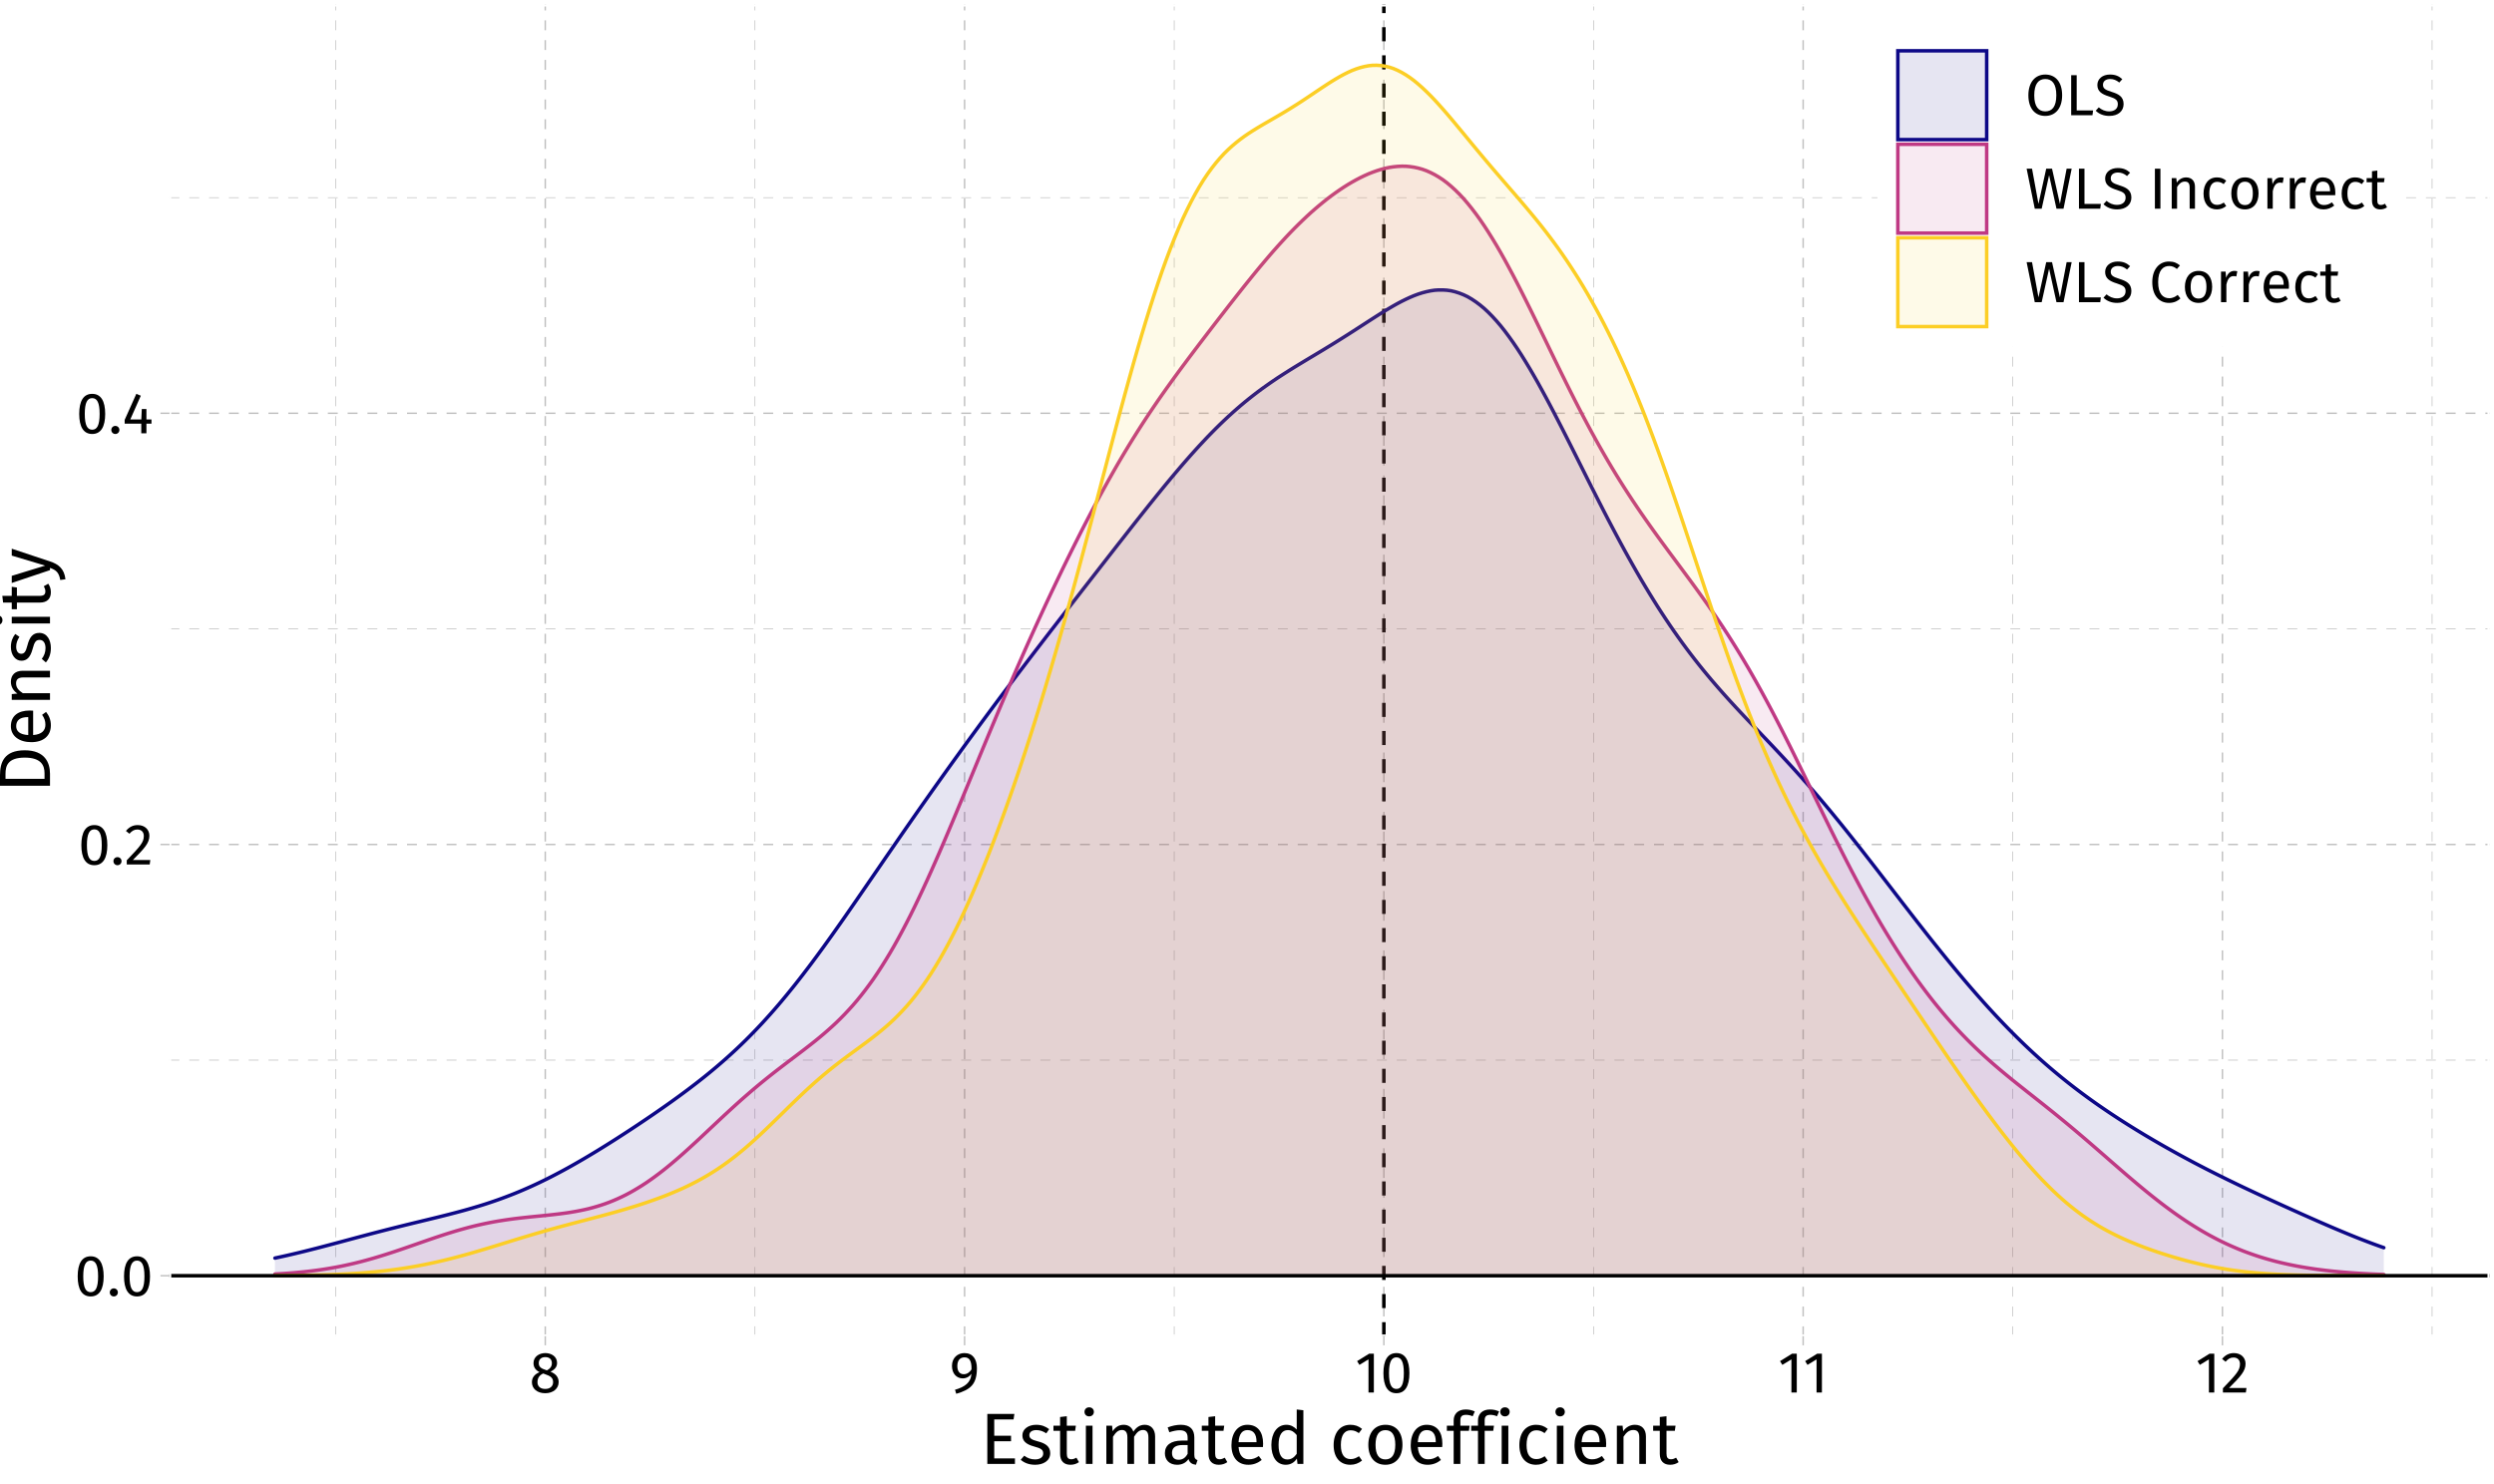 <?xml version="1.0" encoding="UTF-8"?>
<svg xmlns="http://www.w3.org/2000/svg" xmlns:xlink="http://www.w3.org/1999/xlink" width="756pt" height="450pt" viewBox="0 0 756 450" version="1.1">
<defs>
<g>
<symbol overflow="visible" id="glyph0-0">
<path style="stroke:none;" d="M 9.547 -18.469 L 2.156 -18.469 L 2.156 6.156 L 9.547 6.156 Z M 8.609 -17.562 L 8.609 5.25 L 3.125 5.25 L 3.125 -17.562 Z M 5.703 -7.938 C 5.016 -7.938 4.062 -7.719 4.062 -7.25 C 4.062 -7.016 4.219 -6.844 4.484 -6.844 C 4.562 -6.844 4.625 -6.859 4.719 -6.891 C 5.016 -7.031 5.266 -7.094 5.625 -7.094 C 6.516 -7.094 6.703 -6.562 6.703 -5.875 C 6.703 -4.938 6.375 -4.594 5.109 -4.516 L 5.109 -3.047 C 5.109 -2.781 5.312 -2.625 5.547 -2.625 C 5.75 -2.625 5.984 -2.781 5.984 -3.047 L 5.984 -3.828 C 7.156 -4.016 7.656 -4.688 7.656 -5.906 C 7.656 -6.969 7.219 -7.938 5.703 -7.938 Z M 5.547 -2.109 C 5.188 -2.109 4.922 -1.844 4.922 -1.5 C 4.922 -1.125 5.188 -0.844 5.547 -0.844 C 5.891 -0.844 6.156 -1.125 6.156 -1.5 C 6.156 -1.844 5.891 -2.109 5.547 -2.109 Z M 5.547 -2.109 "/>
</symbol>
<symbol overflow="visible" id="glyph0-1">
<path style="stroke:none;" d="M 4.906 -11.953 C 2.266 -11.953 0.969 -9.781 0.969 -5.875 C 0.969 -1.969 2.266 0.219 4.906 0.219 C 7.547 0.219 8.844 -1.969 8.844 -5.875 C 8.844 -9.766 7.547 -11.953 4.906 -11.953 Z M 4.906 -10.656 C 6.375 -10.656 7.156 -9.328 7.156 -5.875 C 7.156 -2.406 6.375 -1.078 4.906 -1.078 C 3.438 -1.078 2.656 -2.406 2.656 -5.875 C 2.656 -9.328 3.438 -10.656 4.906 -10.656 Z M 4.906 -10.656 "/>
</symbol>
<symbol overflow="visible" id="glyph0-2">
<path style="stroke:none;" d="M 2.094 -2.234 C 1.406 -2.234 0.875 -1.688 0.875 -1.016 C 0.875 -0.328 1.406 0.219 2.094 0.219 C 2.797 0.219 3.328 -0.328 3.328 -1.016 C 3.328 -1.688 2.797 -2.234 2.094 -2.234 Z M 2.094 -2.234 "/>
</symbol>
<symbol overflow="visible" id="glyph0-3">
<path style="stroke:none;" d="M 4.016 -11.953 C 2.531 -11.953 1.391 -11.344 0.438 -10.172 L 1.5 -9.328 C 2.281 -10.219 2.938 -10.609 3.922 -10.609 C 5.062 -10.609 5.859 -9.891 5.859 -8.656 C 5.859 -6.734 4.844 -5.609 0.688 -1.281 L 0.688 0 L 7.641 0 L 7.828 -1.359 L 2.531 -1.359 C 6.141 -4.969 7.547 -6.531 7.547 -8.719 C 7.547 -10.562 6.172 -11.953 4.016 -11.953 Z M 4.016 -11.953 "/>
</symbol>
<symbol overflow="visible" id="glyph0-4">
<path style="stroke:none;" d="M 8.828 -4.188 L 7.297 -4.188 L 7.297 -7.359 L 5.891 -7.359 L 5.75 -4.188 L 2.406 -4.188 L 5.594 -11.391 L 4.234 -11.953 L 0.703 -4.062 L 0.703 -2.906 L 5.734 -2.906 L 5.734 0 L 7.297 0 L 7.297 -2.906 L 8.828 -2.906 Z M 8.828 -4.188 "/>
</symbol>
<symbol overflow="visible" id="glyph0-5">
<path style="stroke:none;" d="M 6.422 -6.312 C 7.766 -6.984 8.422 -7.781 8.422 -8.969 C 8.422 -10.984 6.609 -11.953 4.859 -11.953 C 3.062 -11.953 1.281 -10.906 1.281 -8.922 C 1.281 -7.703 1.844 -6.812 3.109 -6.172 C 1.672 -5.547 0.797 -4.625 0.797 -3.109 C 0.797 -1.172 2.391 0.219 4.828 0.219 C 7.219 0.219 8.906 -1.172 8.906 -3.156 C 8.906 -4.625 8.047 -5.672 6.422 -6.312 Z M 4.859 -10.734 C 6.141 -10.734 6.844 -10.016 6.844 -8.922 C 6.844 -7.922 6.406 -7.297 5.344 -6.703 L 5.047 -6.812 C 3.688 -7.25 2.875 -7.688 2.875 -8.906 C 2.875 -10.078 3.641 -10.734 4.859 -10.734 Z M 4.844 -1.078 C 3.375 -1.078 2.484 -1.828 2.484 -3.109 C 2.484 -4.406 3.047 -5.203 4.203 -5.766 L 4.641 -5.609 C 6.547 -4.969 7.219 -4.406 7.219 -3.125 C 7.219 -1.906 6.312 -1.078 4.844 -1.078 Z M 4.844 -1.078 "/>
</symbol>
<symbol overflow="visible" id="glyph0-6">
<path style="stroke:none;" d="M 4.562 -11.953 C 2.516 -11.953 0.797 -10.516 0.797 -8.062 C 0.797 -5.719 2.219 -4.281 4.047 -4.281 C 5.25 -4.281 6.172 -4.891 6.688 -5.688 C 6.562 -3.031 4.688 -1.672 1.719 -0.828 L 2.094 0.391 C 6.422 -0.859 8.359 -2.5 8.359 -7.375 C 8.359 -10.141 7.094 -11.953 4.562 -11.953 Z M 4.375 -5.547 C 3.234 -5.547 2.422 -6.328 2.422 -8.016 C 2.422 -9.719 3.219 -10.656 4.594 -10.656 C 6.047 -10.656 6.781 -9.656 6.719 -7 C 6.141 -6.109 5.391 -5.547 4.375 -5.547 Z M 4.375 -5.547 "/>
</symbol>
<symbol overflow="visible" id="glyph0-7">
<path style="stroke:none;" d="M 5.688 -11.766 L 4.25 -11.766 L 0.609 -9.516 L 1.312 -8.375 L 4.062 -10.047 L 4.062 0 L 5.688 0 Z M 5.688 -11.766 "/>
</symbol>
<symbol overflow="visible" id="glyph0-8">
<path style="stroke:none;" d="M 6.094 -12.328 C 3.062 -12.328 0.969 -10.031 0.969 -6.031 C 0.969 -1.969 3.062 0.219 6.094 0.219 C 9.125 0.219 11.203 -2.047 11.203 -6.047 C 11.203 -10.141 9.125 -12.328 6.094 -12.328 Z M 6.094 -10.969 C 8.156 -10.969 9.438 -9.531 9.438 -6.047 C 9.438 -2.531 8.125 -1.156 6.094 -1.156 C 4.109 -1.156 2.75 -2.531 2.75 -6.031 C 2.75 -9.531 4.062 -10.969 6.094 -10.969 Z M 6.094 -10.969 "/>
</symbol>
<symbol overflow="visible" id="glyph0-9">
<path style="stroke:none;" d="M 3.438 -12.125 L 1.766 -12.125 L 1.766 0 L 8.219 0 L 8.406 -1.453 L 3.438 -1.453 Z M 3.438 -12.125 "/>
</symbol>
<symbol overflow="visible" id="glyph0-10">
<path style="stroke:none;" d="M 4.75 -12.328 C 2.516 -12.328 0.938 -11.031 0.938 -9.172 C 0.938 -7.281 2.156 -6.391 4.516 -5.672 C 6.578 -5.031 7.141 -4.5 7.141 -3.328 C 7.141 -1.859 5.969 -1.156 4.547 -1.156 C 3.219 -1.156 2.266 -1.641 1.359 -2.375 L 0.438 -1.359 C 1.438 -0.375 2.812 0.219 4.562 0.219 C 7.281 0.219 8.891 -1.266 8.891 -3.375 C 8.891 -5.703 7.234 -6.453 5.297 -7.062 C 3.109 -7.719 2.641 -8.219 2.641 -9.234 C 2.641 -10.391 3.609 -10.969 4.828 -10.969 C 5.828 -10.969 6.672 -10.641 7.578 -9.906 L 8.5 -10.922 C 7.484 -11.844 6.422 -12.328 4.75 -12.328 Z M 4.75 -12.328 "/>
</symbol>
<symbol overflow="visible" id="glyph0-11">
<path style="stroke:none;" d="M 14.094 -12.125 L 12.562 -12.125 L 10.531 -1.453 L 8.141 -12.125 L 6.375 -12.125 L 4.031 -1.453 L 2.078 -12.125 L 0.438 -12.125 L 2.906 0 L 5 0 L 7.25 -10.156 L 9.484 0 L 11.625 0 Z M 14.094 -12.125 "/>
</symbol>
<symbol overflow="visible" id="glyph0-12">
<path style="stroke:none;" d=""/>
</symbol>
<symbol overflow="visible" id="glyph0-13">
<path style="stroke:none;" d="M 3.438 -12.125 L 1.766 -12.125 L 1.766 0 L 3.438 0 Z M 3.438 -12.125 "/>
</symbol>
<symbol overflow="visible" id="glyph0-14">
<path style="stroke:none;" d="M 6.031 -9.484 C 4.828 -9.484 3.828 -8.844 3.203 -7.906 L 3.062 -9.266 L 1.672 -9.266 L 1.672 0 L 3.297 0 L 3.297 -6.578 C 3.906 -7.562 4.609 -8.219 5.641 -8.219 C 6.547 -8.219 7.109 -7.812 7.109 -6.422 L 7.109 0 L 8.719 0 L 8.719 -6.656 C 8.719 -8.406 7.734 -9.484 6.031 -9.484 Z M 6.031 -9.484 "/>
</symbol>
<symbol overflow="visible" id="glyph0-15">
<path style="stroke:none;" d="M 5.047 -9.484 C 2.531 -9.484 1 -7.516 1 -4.562 C 1 -1.562 2.547 0.219 5.047 0.219 C 6.125 0.219 7.062 -0.141 7.875 -0.812 L 7.141 -1.859 C 6.438 -1.406 5.891 -1.156 5.125 -1.156 C 3.656 -1.156 2.75 -2.156 2.75 -4.594 C 2.75 -7 3.656 -8.141 5.125 -8.141 C 5.891 -8.141 6.469 -7.922 7.109 -7.453 L 7.875 -8.484 C 7.016 -9.203 6.141 -9.484 5.047 -9.484 Z M 5.047 -9.484 "/>
</symbol>
<symbol overflow="visible" id="glyph0-16">
<path style="stroke:none;" d="M 5.156 -9.484 C 2.516 -9.484 1 -7.5 1 -4.625 C 1 -1.688 2.5 0.219 5.141 0.219 C 7.766 0.219 9.266 -1.781 9.266 -4.641 C 9.266 -7.578 7.797 -9.484 5.156 -9.484 Z M 5.156 -8.188 C 6.688 -8.188 7.531 -7.062 7.531 -4.641 C 7.531 -2.219 6.688 -1.094 5.141 -1.094 C 3.594 -1.094 2.75 -2.219 2.75 -4.625 C 2.75 -7.062 3.609 -8.188 5.156 -8.188 Z M 5.156 -8.188 "/>
</symbol>
<symbol overflow="visible" id="glyph0-17">
<path style="stroke:none;" d="M 5.703 -9.484 C 4.578 -9.484 3.719 -8.781 3.219 -7.391 L 3.062 -9.266 L 1.672 -9.266 L 1.672 0 L 3.297 0 L 3.297 -5.297 C 3.672 -7.078 4.344 -7.906 5.5 -7.906 C 5.844 -7.906 6.031 -7.859 6.312 -7.797 L 6.609 -9.375 C 6.328 -9.453 6 -9.484 5.703 -9.484 Z M 5.703 -9.484 "/>
</symbol>
<symbol overflow="visible" id="glyph0-18">
<path style="stroke:none;" d="M 8.672 -4.906 C 8.672 -7.734 7.359 -9.484 4.859 -9.484 C 2.469 -9.484 1 -7.422 1 -4.547 C 1 -1.594 2.516 0.219 5.109 0.219 C 6.391 0.219 7.422 -0.234 8.344 -0.953 L 7.641 -1.922 C 6.828 -1.359 6.141 -1.109 5.219 -1.109 C 3.891 -1.109 2.891 -1.938 2.734 -4.078 L 8.641 -4.078 C 8.656 -4.297 8.672 -4.594 8.672 -4.906 Z M 7.078 -5.281 L 2.734 -5.281 C 2.844 -7.344 3.656 -8.203 4.891 -8.203 C 6.344 -8.203 7.078 -7.203 7.078 -5.391 Z M 7.078 -5.281 "/>
</symbol>
<symbol overflow="visible" id="glyph0-19">
<path style="stroke:none;" d="M 5.734 -1.5 C 5.281 -1.25 4.906 -1.125 4.5 -1.125 C 3.688 -1.125 3.391 -1.562 3.391 -2.5 L 3.391 -8.016 L 5.422 -8.016 L 5.594 -9.266 L 3.391 -9.266 L 3.391 -11.562 L 1.781 -11.359 L 1.781 -9.266 L 0.156 -9.266 L 0.156 -8.016 L 1.781 -8.016 L 1.781 -2.422 C 1.781 -0.703 2.703 0.219 4.281 0.219 C 5.062 0.219 5.734 0 6.344 -0.422 Z M 5.734 -1.5 "/>
</symbol>
<symbol overflow="visible" id="glyph0-20">
<path style="stroke:none;" d="M 6 -12.328 C 3.25 -12.328 0.969 -10.172 0.969 -6.062 C 0.969 -1.984 3.094 0.219 6.031 0.219 C 7.672 0.219 8.828 -0.453 9.5 -1.141 L 8.672 -2.203 C 7.984 -1.688 7.234 -1.203 6.094 -1.203 C 4.203 -1.203 2.75 -2.562 2.75 -6.062 C 2.75 -9.734 4.281 -10.969 6.109 -10.969 C 6.953 -10.969 7.688 -10.672 8.438 -10.062 L 9.359 -11.141 C 8.391 -11.906 7.531 -12.328 6 -12.328 Z M 6 -12.328 "/>
</symbol>
<symbol overflow="visible" id="glyph1-0">
<path style="stroke:none;" d="M 11.953 -23.094 L 2.703 -23.094 L 2.703 7.703 L 11.953 7.703 Z M 10.766 -21.953 L 10.766 6.562 L 3.922 6.562 L 3.922 -21.953 Z M 7.125 -9.922 C 6.266 -9.922 5.078 -9.656 5.078 -9.062 C 5.078 -8.781 5.281 -8.562 5.609 -8.562 C 5.703 -8.562 5.781 -8.578 5.891 -8.625 C 6.266 -8.797 6.578 -8.859 7.047 -8.859 C 8.141 -8.859 8.375 -8.203 8.375 -7.344 C 8.375 -6.188 7.969 -5.734 6.375 -5.656 L 6.375 -3.812 C 6.375 -3.469 6.641 -3.281 6.938 -3.281 C 7.188 -3.281 7.484 -3.469 7.484 -3.812 L 7.484 -4.797 C 8.953 -5.016 9.562 -5.859 9.562 -7.391 C 9.562 -8.719 9.016 -9.922 7.125 -9.922 Z M 6.938 -2.641 C 6.484 -2.641 6.156 -2.312 6.156 -1.875 C 6.156 -1.406 6.484 -1.062 6.938 -1.062 C 7.375 -1.062 7.703 -1.406 7.703 -1.875 C 7.703 -2.312 7.375 -2.641 6.938 -2.641 Z M 6.938 -2.641 "/>
</symbol>
<symbol overflow="visible" id="glyph1-1">
<path style="stroke:none;" d="M 10.406 -15.156 L 2.203 -15.156 L 2.203 0 L 10.578 0 L 10.578 -1.672 L 4.297 -1.672 L 4.297 -6.859 L 9.391 -6.859 L 9.391 -8.531 L 4.297 -8.531 L 4.297 -13.484 L 10.156 -13.484 Z M 10.406 -15.156 "/>
</symbol>
<symbol overflow="visible" id="glyph1-2">
<path style="stroke:none;" d="M 5.234 -11.859 C 2.844 -11.859 1.062 -10.516 1.062 -8.672 C 1.062 -7.047 2.047 -5.969 4.547 -5.297 C 6.797 -4.703 7.375 -4.266 7.375 -3.125 C 7.375 -2.031 6.406 -1.359 4.891 -1.359 C 3.625 -1.359 2.547 -1.781 1.625 -2.484 L 0.547 -1.25 C 1.562 -0.375 2.969 0.266 4.922 0.266 C 7.281 0.266 9.5 -0.844 9.5 -3.25 C 9.5 -5.281 8.094 -6.25 5.656 -6.859 C 3.781 -7.344 3.172 -7.781 3.172 -8.734 C 3.172 -9.656 3.984 -10.25 5.297 -10.25 C 6.375 -10.25 7.281 -9.922 8.312 -9.266 L 9.172 -10.531 C 8.078 -11.375 6.859 -11.859 5.234 -11.859 Z M 5.234 -11.859 "/>
</symbol>
<symbol overflow="visible" id="glyph1-3">
<path style="stroke:none;" d="M 7.172 -1.875 C 6.594 -1.562 6.141 -1.406 5.625 -1.406 C 4.625 -1.406 4.25 -1.953 4.25 -3.125 L 4.25 -10.031 L 6.781 -10.031 L 7 -11.594 L 4.25 -11.594 L 4.25 -14.453 L 2.219 -14.219 L 2.219 -11.594 L 0.203 -11.594 L 0.203 -10.031 L 2.219 -10.031 L 2.219 -3.031 C 2.219 -0.875 3.391 0.266 5.344 0.266 C 6.344 0.266 7.172 0 7.938 -0.531 Z M 7.172 -1.875 "/>
</symbol>
<symbol overflow="visible" id="glyph1-4">
<path style="stroke:none;" d="M 3.078 -17.156 C 2.25 -17.156 1.672 -16.562 1.672 -15.781 C 1.672 -15 2.25 -14.406 3.078 -14.406 C 3.938 -14.406 4.516 -15 4.516 -15.781 C 4.516 -16.562 3.938 -17.156 3.078 -17.156 Z M 4.109 -11.594 L 2.094 -11.594 L 2.094 0 L 4.109 0 Z M 4.109 -11.594 "/>
</symbol>
<symbol overflow="visible" id="glyph1-5">
<path style="stroke:none;" d="M 13.734 -11.859 C 12.172 -11.859 11.109 -11.016 10.281 -9.766 C 9.828 -11.094 8.781 -11.859 7.344 -11.859 C 5.828 -11.859 4.781 -11.062 4 -9.906 L 3.828 -11.594 L 2.094 -11.594 L 2.094 0 L 4.109 0 L 4.109 -8.234 C 4.891 -9.453 5.594 -10.281 6.844 -10.281 C 7.719 -10.281 8.469 -9.766 8.469 -8.031 L 8.469 0 L 10.5 0 L 10.5 -8.234 C 11.281 -9.453 11.969 -10.281 13.219 -10.281 C 14.109 -10.281 14.844 -9.766 14.844 -8.031 L 14.844 0 L 16.875 0 L 16.875 -8.312 C 16.875 -10.5 15.625 -11.859 13.734 -11.859 Z M 13.734 -11.859 "/>
</symbol>
<symbol overflow="visible" id="glyph1-6">
<path style="stroke:none;" d="M 9.906 -2.703 L 9.906 -8.016 C 9.906 -10.422 8.625 -11.859 5.828 -11.859 C 4.531 -11.859 3.25 -11.594 1.828 -11.062 L 2.328 -9.594 C 3.516 -9.984 4.594 -10.203 5.453 -10.203 C 7.062 -10.203 7.875 -9.594 7.875 -7.922 L 7.875 -7.062 L 6.094 -7.062 C 2.859 -7.062 0.984 -5.719 0.984 -3.234 C 0.984 -1.172 2.375 0.266 4.688 0.266 C 6.094 0.266 7.328 -0.266 8.141 -1.469 C 8.484 -0.328 9.234 0.125 10.406 0.266 L 10.875 -1.141 C 10.281 -1.359 9.906 -1.688 9.906 -2.703 Z M 5.141 -1.25 C 3.828 -1.25 3.141 -1.984 3.141 -3.344 C 3.141 -4.922 4.219 -5.719 6.359 -5.719 L 7.875 -5.719 L 7.875 -3.062 C 7.219 -1.844 6.344 -1.25 5.141 -1.25 Z M 5.141 -1.25 "/>
</symbol>
<symbol overflow="visible" id="glyph1-7">
<path style="stroke:none;" d="M 10.844 -6.141 C 10.844 -9.688 9.203 -11.859 6.078 -11.859 C 3.078 -11.859 1.25 -9.281 1.25 -5.672 C 1.25 -2 3.141 0.266 6.375 0.266 C 7.984 0.266 9.281 -0.281 10.422 -1.188 L 9.547 -2.391 C 8.531 -1.688 7.672 -1.391 6.531 -1.391 C 4.859 -1.391 3.609 -2.422 3.406 -5.109 L 10.797 -5.109 C 10.828 -5.375 10.844 -5.734 10.844 -6.141 Z M 8.844 -6.594 L 3.406 -6.594 C 3.562 -9.172 4.578 -10.25 6.109 -10.25 C 7.938 -10.25 8.844 -9 8.844 -6.734 Z M 8.844 -6.594 "/>
</symbol>
<symbol overflow="visible" id="glyph1-8">
<path style="stroke:none;" d="M 9.047 -16.5 L 9.047 -10.422 C 8.266 -11.234 7.281 -11.859 5.922 -11.859 C 3.078 -11.859 1.359 -9.281 1.359 -5.734 C 1.359 -2.141 2.922 0.266 5.734 0.266 C 7.172 0.266 8.344 -0.438 9.094 -1.609 L 9.281 0 L 11.062 0 L 11.062 -16.266 Z M 6.188 -1.344 C 4.516 -1.344 3.547 -2.734 3.547 -5.781 C 3.547 -8.797 4.625 -10.25 6.359 -10.25 C 7.5 -10.25 8.312 -9.656 9.047 -8.734 L 9.047 -3.062 C 8.266 -1.984 7.484 -1.344 6.188 -1.344 Z M 6.188 -1.344 "/>
</symbol>
<symbol overflow="visible" id="glyph1-9">
<path style="stroke:none;" d=""/>
</symbol>
<symbol overflow="visible" id="glyph1-10">
<path style="stroke:none;" d="M 6.312 -11.859 C 3.172 -11.859 1.25 -9.391 1.25 -5.703 C 1.25 -1.953 3.188 0.266 6.312 0.266 C 7.656 0.266 8.828 -0.172 9.859 -1.016 L 8.938 -2.328 C 8.047 -1.766 7.375 -1.453 6.406 -1.453 C 4.578 -1.453 3.438 -2.703 3.438 -5.734 C 3.438 -8.75 4.578 -10.188 6.406 -10.188 C 7.375 -10.188 8.094 -9.906 8.891 -9.328 L 9.859 -10.609 C 8.781 -11.5 7.672 -11.859 6.312 -11.859 Z M 6.312 -11.859 "/>
</symbol>
<symbol overflow="visible" id="glyph1-11">
<path style="stroke:none;" d="M 6.453 -11.859 C 3.141 -11.859 1.25 -9.375 1.25 -5.781 C 1.25 -2.109 3.125 0.266 6.422 0.266 C 9.703 0.266 11.594 -2.219 11.594 -5.812 C 11.594 -9.484 9.75 -11.859 6.453 -11.859 Z M 6.453 -10.234 C 8.359 -10.234 9.422 -8.828 9.422 -5.812 C 9.422 -2.766 8.359 -1.359 6.422 -1.359 C 4.484 -1.359 3.438 -2.766 3.438 -5.781 C 3.438 -8.828 4.516 -10.234 6.453 -10.234 Z M 6.453 -10.234 "/>
</symbol>
<symbol overflow="visible" id="glyph1-12">
<path style="stroke:none;" d="M 6.031 -14.875 C 6.625 -14.875 7.297 -14.766 8.047 -14.438 L 8.688 -15.906 C 7.766 -16.297 7.016 -16.5 5.922 -16.5 C 3.562 -16.5 2.281 -15.109 2.281 -13.172 L 2.281 -11.594 L 0.219 -11.594 L 0.219 -10.031 L 2.281 -10.031 L 2.281 0 L 4.312 0 L 4.312 -10.031 L 6.906 -10.031 L 7.125 -11.594 L 4.312 -11.594 L 4.312 -13.203 C 4.312 -14.328 4.75 -14.875 6.031 -14.875 Z M 6.031 -14.875 "/>
</symbol>
<symbol overflow="visible" id="glyph1-13">
<path style="stroke:none;" d="M 7.547 -11.859 C 6.031 -11.859 4.797 -11.062 4 -9.875 L 3.828 -11.594 L 2.094 -11.594 L 2.094 0 L 4.109 0 L 4.109 -8.234 C 4.891 -9.453 5.766 -10.281 7.062 -10.281 C 8.188 -10.281 8.891 -9.766 8.891 -8.031 L 8.891 0 L 10.906 0 L 10.906 -8.312 C 10.906 -10.516 9.688 -11.859 7.547 -11.859 Z M 7.547 -11.859 "/>
</symbol>
<symbol overflow="visible" id="glyph2-0">
<path style="stroke:none;" d="M -23.094 -11.953 L -23.094 -2.703 L 7.703 -2.703 L 7.703 -11.953 Z M -21.953 -10.766 L 6.562 -10.766 L 6.562 -3.922 L -21.953 -3.922 Z M -9.922 -7.125 C -9.922 -6.266 -9.656 -5.078 -9.062 -5.078 C -8.781 -5.078 -8.562 -5.281 -8.562 -5.609 C -8.562 -5.703 -8.578 -5.781 -8.625 -5.891 C -8.797 -6.266 -8.859 -6.578 -8.859 -7.047 C -8.859 -8.141 -8.203 -8.375 -7.344 -8.375 C -6.188 -8.375 -5.734 -7.969 -5.656 -6.375 L -3.812 -6.375 C -3.469 -6.375 -3.281 -6.641 -3.281 -6.938 C -3.281 -7.188 -3.469 -7.484 -3.812 -7.484 L -4.797 -7.484 C -5.016 -8.953 -5.859 -9.562 -7.391 -9.562 C -8.719 -9.562 -9.922 -9.016 -9.922 -7.125 Z M -2.641 -6.938 C -2.641 -6.484 -2.312 -6.156 -1.875 -6.156 C -1.406 -6.156 -1.062 -6.484 -1.062 -6.938 C -1.062 -7.375 -1.406 -7.703 -1.875 -7.703 C -2.312 -7.703 -2.641 -7.375 -2.641 -6.938 Z M -2.641 -6.938 "/>
</symbol>
<symbol overflow="visible" id="glyph2-1">
<path style="stroke:none;" d="M -15.156 -5.375 L -15.156 -2.203 L 0 -2.203 L 0 -5.828 C 0 -9.109 -1.469 -12.953 -7.656 -12.953 C -13.953 -12.953 -15.156 -9.234 -15.156 -5.375 Z M -13.484 -5.828 C -13.484 -8.25 -12.781 -10.734 -7.656 -10.734 C -2.656 -10.734 -1.656 -8.359 -1.656 -5.984 L -1.656 -4.297 L -13.484 -4.297 Z M -13.484 -5.828 "/>
</symbol>
<symbol overflow="visible" id="glyph2-2">
<path style="stroke:none;" d="M -6.141 -10.844 C -9.688 -10.844 -11.859 -9.203 -11.859 -6.078 C -11.859 -3.078 -9.281 -1.25 -5.672 -1.25 C -2 -1.25 0.266 -3.141 0.266 -6.375 C 0.266 -7.984 -0.281 -9.281 -1.188 -10.422 L -2.391 -9.547 C -1.688 -8.531 -1.391 -7.672 -1.391 -6.531 C -1.391 -4.859 -2.422 -3.609 -5.109 -3.406 L -5.109 -10.797 C -5.375 -10.828 -5.734 -10.844 -6.141 -10.844 Z M -6.594 -8.844 L -6.594 -3.406 C -9.172 -3.562 -10.25 -4.578 -10.25 -6.109 C -10.25 -7.938 -9 -8.844 -6.734 -8.844 Z M -6.594 -8.844 "/>
</symbol>
<symbol overflow="visible" id="glyph2-3">
<path style="stroke:none;" d="M -11.859 -7.547 C -11.859 -6.031 -11.062 -4.797 -9.875 -4 L -11.594 -3.828 L -11.594 -2.094 L 0 -2.094 L 0 -4.109 L -8.234 -4.109 C -9.453 -4.891 -10.281 -5.766 -10.281 -7.062 C -10.281 -8.188 -9.766 -8.891 -8.031 -8.891 L 0 -8.891 L 0 -10.906 L -8.312 -10.906 C -10.516 -10.906 -11.859 -9.688 -11.859 -7.547 Z M -11.859 -7.547 "/>
</symbol>
<symbol overflow="visible" id="glyph2-4">
<path style="stroke:none;" d="M -11.859 -5.234 C -11.859 -2.844 -10.516 -1.062 -8.672 -1.062 C -7.047 -1.062 -5.969 -2.047 -5.297 -4.547 C -4.703 -6.797 -4.266 -7.375 -3.125 -7.375 C -2.031 -7.375 -1.359 -6.406 -1.359 -4.891 C -1.359 -3.625 -1.781 -2.547 -2.484 -1.625 L -1.25 -0.547 C -0.375 -1.562 0.266 -2.969 0.266 -4.922 C 0.266 -7.281 -0.844 -9.5 -3.25 -9.5 C -5.281 -9.5 -6.25 -8.094 -6.859 -5.656 C -7.344 -3.781 -7.781 -3.172 -8.734 -3.172 C -9.656 -3.172 -10.25 -3.984 -10.25 -5.297 C -10.25 -6.375 -9.922 -7.281 -9.266 -8.312 L -10.531 -9.172 C -11.375 -8.078 -11.859 -6.859 -11.859 -5.234 Z M -11.859 -5.234 "/>
</symbol>
<symbol overflow="visible" id="glyph2-5">
<path style="stroke:none;" d="M -17.156 -3.078 C -17.156 -2.25 -16.562 -1.672 -15.781 -1.672 C -15 -1.672 -14.406 -2.25 -14.406 -3.078 C -14.406 -3.938 -15 -4.516 -15.781 -4.516 C -16.562 -4.516 -17.156 -3.938 -17.156 -3.078 Z M -11.594 -4.109 L -11.594 -2.094 L 0 -2.094 L 0 -4.109 Z M -11.594 -4.109 "/>
</symbol>
<symbol overflow="visible" id="glyph2-6">
<path style="stroke:none;" d="M -1.875 -7.172 C -1.562 -6.594 -1.406 -6.141 -1.406 -5.625 C -1.406 -4.625 -1.953 -4.25 -3.125 -4.25 L -10.031 -4.25 L -10.031 -6.781 L -11.594 -7 L -11.594 -4.25 L -14.453 -4.25 L -14.219 -2.219 L -11.594 -2.219 L -11.594 -0.203 L -10.031 -0.203 L -10.031 -2.219 L -3.031 -2.219 C -0.875 -2.219 0.266 -3.391 0.266 -5.344 C 0.266 -6.344 0 -7.172 -0.531 -7.938 Z M -1.875 -7.172 "/>
</symbol>
<symbol overflow="visible" id="glyph2-7">
<path style="stroke:none;" d="M -11.594 -10.609 L -11.594 -8.516 L -1.469 -5.484 L -11.594 -2.375 L -11.594 -0.219 L 0 -4.109 L 0 -4.797 C 1.797 -4.141 2.703 -3.469 3.109 -1.125 L 4.688 -1.344 C 4.328 -4.547 2.531 -5.922 0.062 -6.734 Z M -11.594 -10.609 "/>
</symbol>
</g>
<clipPath id="clip1">
  <path d="M 51.379 1.441 L 754.559 1.441 L 754.559 405.172 L 51.379 405.172 Z M 51.379 1.441 "/>
</clipPath>
<clipPath id="clip2">
  <path d="M 51.379 321 L 754.559 321 L 754.559 322 L 51.379 322 Z M 51.379 321 "/>
</clipPath>
<clipPath id="clip3">
  <path d="M 51.379 190 L 754.559 190 L 754.559 191 L 51.379 191 Z M 51.379 190 "/>
</clipPath>
<clipPath id="clip4">
  <path d="M 51.379 59 L 754.559 59 L 754.559 61 L 51.379 61 Z M 51.379 59 "/>
</clipPath>
<clipPath id="clip5">
  <path d="M 101 1.441 L 102 1.441 L 102 405.172 L 101 405.172 Z M 101 1.441 "/>
</clipPath>
<clipPath id="clip6">
  <path d="M 228 1.441 L 229 1.441 L 229 405.172 L 228 405.172 Z M 228 1.441 "/>
</clipPath>
<clipPath id="clip7">
  <path d="M 355 1.441 L 357 1.441 L 357 405.172 L 355 405.172 Z M 355 1.441 "/>
</clipPath>
<clipPath id="clip8">
  <path d="M 482 1.441 L 484 1.441 L 484 405.172 L 482 405.172 Z M 482 1.441 "/>
</clipPath>
<clipPath id="clip9">
  <path d="M 610 1.441 L 611 1.441 L 611 405.172 L 610 405.172 Z M 610 1.441 "/>
</clipPath>
<clipPath id="clip10">
  <path d="M 737 1.441 L 738 1.441 L 738 405.172 L 737 405.172 Z M 737 1.441 "/>
</clipPath>
<clipPath id="clip11">
  <path d="M 51.379 386 L 754.559 386 L 754.559 388 L 51.379 388 Z M 51.379 386 "/>
</clipPath>
<clipPath id="clip12">
  <path d="M 51.379 255 L 754.559 255 L 754.559 257 L 51.379 257 Z M 51.379 255 "/>
</clipPath>
<clipPath id="clip13">
  <path d="M 51.379 125 L 754.559 125 L 754.559 126 L 51.379 126 Z M 51.379 125 "/>
</clipPath>
<clipPath id="clip14">
  <path d="M 165 1.441 L 166 1.441 L 166 405.172 L 165 405.172 Z M 165 1.441 "/>
</clipPath>
<clipPath id="clip15">
  <path d="M 292 1.441 L 293 1.441 L 293 405.172 L 292 405.172 Z M 292 1.441 "/>
</clipPath>
<clipPath id="clip16">
  <path d="M 419 1.441 L 420 1.441 L 420 405.172 L 419 405.172 Z M 419 1.441 "/>
</clipPath>
<clipPath id="clip17">
  <path d="M 546 1.441 L 547 1.441 L 547 405.172 L 546 405.172 Z M 546 1.441 "/>
</clipPath>
<clipPath id="clip18">
  <path d="M 673 1.441 L 674 1.441 L 674 405.172 L 673 405.172 Z M 673 1.441 "/>
</clipPath>
<clipPath id="clip19">
  <path d="M 418 1.441 L 421 1.441 L 421 405.172 L 418 405.172 Z M 418 1.441 "/>
</clipPath>
<clipPath id="clip20">
  <path d="M 51.379 386 L 754.559 386 L 754.559 388 L 51.379 388 Z M 51.379 386 "/>
</clipPath>
<clipPath id="clip21">
  <path d="M 51.379 1.441 L 754.559 1.441 L 754.559 405.172 L 51.379 405.172 Z M 51.379 1.441 "/>
</clipPath>
</defs>
<g id="surface6944">
<rect x="0" y="0" width="756" height="450" style="fill:rgb(100%,100%,100%);fill-opacity:1;stroke:none;"/>
<rect x="0" y="0" width="756" height="450" style="fill:rgb(100%,100%,100%);fill-opacity:1;stroke:none;"/>
<g clip-path="url(#clip1)" clip-rule="nonzero">
<path style="fill:none;stroke-width:1.067;stroke-linecap:round;stroke-linejoin:round;stroke:rgb(100%,100%,100%);stroke-opacity:1;stroke-miterlimit:10;" d="M 51.379 405.168 L 754.559 405.168 L 754.559 1.438 L 51.379 1.438 Z M 51.379 405.168 "/>
</g>
<g clip-path="url(#clip2)" clip-rule="nonzero">
<path style="fill:none;stroke-width:0.213;stroke-linecap:butt;stroke-linejoin:round;stroke:rgb(74.51%,74.51%,74.51%);stroke-opacity:1;stroke-dasharray:3,3;stroke-miterlimit:10;" d="M 51.379 321.441 L 754.559 321.441 "/>
</g>
<g clip-path="url(#clip3)" clip-rule="nonzero">
<path style="fill:none;stroke-width:0.213;stroke-linecap:butt;stroke-linejoin:round;stroke:rgb(74.51%,74.51%,74.51%);stroke-opacity:1;stroke-dasharray:3,3;stroke-miterlimit:10;" d="M 51.379 190.688 L 754.559 190.688 "/>
</g>
<g clip-path="url(#clip4)" clip-rule="nonzero">
<path style="fill:none;stroke-width:0.213;stroke-linecap:butt;stroke-linejoin:round;stroke:rgb(74.51%,74.51%,74.51%);stroke-opacity:1;stroke-dasharray:3,3;stroke-miterlimit:10;" d="M 51.379 59.934 L 754.559 59.934 "/>
</g>
<g clip-path="url(#clip5)" clip-rule="nonzero">
<path style="fill:none;stroke-width:0.213;stroke-linecap:butt;stroke-linejoin:round;stroke:rgb(74.51%,74.51%,74.51%);stroke-opacity:1;stroke-dasharray:3,3;stroke-miterlimit:10;" d="M 101.738 405.168 L 101.738 1.441 "/>
</g>
<g clip-path="url(#clip6)" clip-rule="nonzero">
<path style="fill:none;stroke-width:0.213;stroke-linecap:butt;stroke-linejoin:round;stroke:rgb(74.51%,74.51%,74.51%);stroke-opacity:1;stroke-dasharray:3,3;stroke-miterlimit:10;" d="M 228.84 405.168 L 228.84 1.441 "/>
</g>
<g clip-path="url(#clip7)" clip-rule="nonzero">
<path style="fill:none;stroke-width:0.213;stroke-linecap:butt;stroke-linejoin:round;stroke:rgb(74.51%,74.51%,74.51%);stroke-opacity:1;stroke-dasharray:3,3;stroke-miterlimit:10;" d="M 355.938 405.168 L 355.938 1.441 "/>
</g>
<g clip-path="url(#clip8)" clip-rule="nonzero">
<path style="fill:none;stroke-width:0.213;stroke-linecap:butt;stroke-linejoin:round;stroke:rgb(74.51%,74.51%,74.51%);stroke-opacity:1;stroke-dasharray:3,3;stroke-miterlimit:10;" d="M 483.039 405.168 L 483.039 1.441 "/>
</g>
<g clip-path="url(#clip9)" clip-rule="nonzero">
<path style="fill:none;stroke-width:0.213;stroke-linecap:butt;stroke-linejoin:round;stroke:rgb(74.51%,74.51%,74.51%);stroke-opacity:1;stroke-dasharray:3,3;stroke-miterlimit:10;" d="M 610.137 405.168 L 610.137 1.441 "/>
</g>
<g clip-path="url(#clip10)" clip-rule="nonzero">
<path style="fill:none;stroke-width:0.213;stroke-linecap:butt;stroke-linejoin:round;stroke:rgb(74.51%,74.51%,74.51%);stroke-opacity:1;stroke-dasharray:3,3;stroke-miterlimit:10;" d="M 737.234 405.168 L 737.234 1.441 "/>
</g>
<g clip-path="url(#clip11)" clip-rule="nonzero">
<path style="fill:none;stroke-width:0.427;stroke-linecap:butt;stroke-linejoin:round;stroke:rgb(74.51%,74.51%,74.51%);stroke-opacity:1;stroke-dasharray:3,3;stroke-miterlimit:10;" d="M 51.379 386.816 L 754.559 386.816 "/>
</g>
<g clip-path="url(#clip12)" clip-rule="nonzero">
<path style="fill:none;stroke-width:0.427;stroke-linecap:butt;stroke-linejoin:round;stroke:rgb(74.51%,74.51%,74.51%);stroke-opacity:1;stroke-dasharray:3,3;stroke-miterlimit:10;" d="M 51.379 256.066 L 754.559 256.066 "/>
</g>
<g clip-path="url(#clip13)" clip-rule="nonzero">
<path style="fill:none;stroke-width:0.427;stroke-linecap:butt;stroke-linejoin:round;stroke:rgb(74.51%,74.51%,74.51%);stroke-opacity:1;stroke-dasharray:3,3;stroke-miterlimit:10;" d="M 51.379 125.312 L 754.559 125.312 "/>
</g>
<g clip-path="url(#clip14)" clip-rule="nonzero">
<path style="fill:none;stroke-width:0.427;stroke-linecap:butt;stroke-linejoin:round;stroke:rgb(74.51%,74.51%,74.51%);stroke-opacity:1;stroke-dasharray:3,3;stroke-miterlimit:10;" d="M 165.289 405.168 L 165.289 1.441 "/>
</g>
<g clip-path="url(#clip15)" clip-rule="nonzero">
<path style="fill:none;stroke-width:0.427;stroke-linecap:butt;stroke-linejoin:round;stroke:rgb(74.51%,74.51%,74.51%);stroke-opacity:1;stroke-dasharray:3,3;stroke-miterlimit:10;" d="M 292.391 405.168 L 292.391 1.441 "/>
</g>
<g clip-path="url(#clip16)" clip-rule="nonzero">
<path style="fill:none;stroke-width:0.427;stroke-linecap:butt;stroke-linejoin:round;stroke:rgb(74.51%,74.51%,74.51%);stroke-opacity:1;stroke-dasharray:3,3;stroke-miterlimit:10;" d="M 419.488 405.168 L 419.488 1.441 "/>
</g>
<g clip-path="url(#clip17)" clip-rule="nonzero">
<path style="fill:none;stroke-width:0.427;stroke-linecap:butt;stroke-linejoin:round;stroke:rgb(74.51%,74.51%,74.51%);stroke-opacity:1;stroke-dasharray:3,3;stroke-miterlimit:10;" d="M 546.586 405.168 L 546.586 1.441 "/>
</g>
<g clip-path="url(#clip18)" clip-rule="nonzero">
<path style="fill:none;stroke-width:0.427;stroke-linecap:butt;stroke-linejoin:round;stroke:rgb(74.51%,74.51%,74.51%);stroke-opacity:1;stroke-dasharray:3,3;stroke-miterlimit:10;" d="M 673.688 405.168 L 673.688 1.441 "/>
</g>
<g clip-path="url(#clip19)" clip-rule="nonzero">
<path style="fill:none;stroke-width:1.067;stroke-linecap:butt;stroke-linejoin:round;stroke:rgb(0%,0%,0%);stroke-opacity:1;stroke-dasharray:4.268,4.268;stroke-miterlimit:10;" d="M 419.488 405.168 L 419.488 1.441 "/>
</g>
<path style=" stroke:none;fill-rule:nonzero;fill:rgb(5.098%,3.137%,52.941%);fill-opacity:0.102;" d="M 83.344 381.473 L 84.594 381.203 L 85.844 380.93 L 87.098 380.648 L 88.348 380.359 L 89.598 380.066 L 90.848 379.766 L 92.102 379.461 L 93.352 379.148 L 95.852 378.516 L 97.105 378.191 L 99.605 377.535 L 100.855 377.203 L 102.109 376.871 L 105.859 375.863 L 107.113 375.527 L 108.363 375.191 L 110.863 374.527 L 112.117 374.195 L 113.367 373.867 L 114.617 373.543 L 115.871 373.219 L 117.121 372.898 L 119.621 372.266 L 120.875 371.953 L 123.375 371.336 L 124.625 371.031 L 125.879 370.727 L 127.129 370.426 L 128.379 370.121 L 129.629 369.82 L 130.883 369.516 L 132.133 369.211 L 133.383 368.902 L 134.633 368.59 L 135.887 368.273 L 137.137 367.949 L 138.387 367.621 L 139.637 367.289 L 140.891 366.945 L 142.141 366.594 L 143.391 366.23 L 144.641 365.859 L 145.895 365.477 L 147.145 365.082 L 148.395 364.672 L 149.645 364.25 L 150.898 363.816 L 152.148 363.363 L 153.398 362.898 L 154.648 362.418 L 155.902 361.926 L 157.152 361.414 L 158.402 360.887 L 159.652 360.344 L 160.906 359.789 L 162.156 359.215 L 163.406 358.625 L 164.656 358.023 L 165.91 357.406 L 167.16 356.773 L 168.41 356.125 L 169.66 355.465 L 170.914 354.793 L 172.164 354.109 L 173.414 353.41 L 174.664 352.699 L 175.918 351.98 L 177.168 351.25 L 178.418 350.508 L 179.668 349.758 L 180.922 349 L 182.172 348.23 L 183.422 347.453 L 184.672 346.672 L 185.926 345.879 L 187.176 345.082 L 188.426 344.277 L 189.676 343.465 L 190.93 342.648 L 192.18 341.824 L 193.43 340.996 L 194.68 340.156 L 195.934 339.312 L 197.184 338.465 L 198.434 337.609 L 199.684 336.742 L 200.938 335.871 L 202.188 334.992 L 203.438 334.105 L 204.688 333.203 L 205.941 332.293 L 207.191 331.371 L 208.441 330.441 L 209.691 329.492 L 210.945 328.531 L 212.195 327.555 L 213.445 326.566 L 214.695 325.555 L 215.949 324.523 L 217.199 323.473 L 218.449 322.402 L 219.699 321.309 L 220.953 320.191 L 222.203 319.051 L 223.453 317.887 L 224.703 316.695 L 225.957 315.473 L 227.207 314.223 L 228.457 312.949 L 229.707 311.645 L 230.961 310.309 L 232.211 308.941 L 233.461 307.551 L 234.711 306.133 L 235.965 304.676 L 237.215 303.195 L 238.465 301.688 L 239.715 300.152 L 240.969 298.59 L 242.219 297 L 243.469 295.387 L 244.719 293.75 L 245.973 292.094 L 247.223 290.41 L 248.473 288.711 L 249.727 286.992 L 250.977 285.258 L 252.227 283.508 L 253.477 281.742 L 254.73 279.969 L 255.98 278.184 L 257.23 276.387 L 258.48 274.582 L 259.734 272.773 L 262.234 269.141 L 263.484 267.32 L 264.738 265.496 L 265.988 263.676 L 267.238 261.852 L 268.488 260.031 L 269.742 258.215 L 270.992 256.398 L 272.242 254.586 L 273.492 252.777 L 274.746 250.973 L 277.246 247.379 L 278.496 245.59 L 279.75 243.809 L 281 242.031 L 282.25 240.258 L 283.5 238.492 L 284.754 236.73 L 286.004 234.977 L 287.254 233.227 L 288.504 231.484 L 289.758 229.746 L 291.008 228.016 L 292.258 226.289 L 293.508 224.57 L 294.762 222.855 L 296.012 221.148 L 297.262 219.445 L 298.512 217.75 L 299.766 216.059 L 301.016 214.371 L 302.266 212.691 L 303.516 211.016 L 304.77 209.348 L 306.02 207.684 L 307.27 206.023 L 308.52 204.371 L 309.773 202.723 L 311.023 201.074 L 312.273 199.434 L 313.523 197.797 L 314.777 196.164 L 316.027 194.535 L 317.277 192.91 L 318.527 191.289 L 319.781 189.668 L 322.281 186.434 L 323.531 184.82 L 324.785 183.207 L 326.035 181.598 L 327.285 179.984 L 328.535 178.375 L 329.789 176.77 L 331.039 175.16 L 332.289 173.555 L 333.539 171.945 L 334.793 170.34 L 336.043 168.738 L 337.293 167.133 L 338.543 165.531 L 339.797 163.93 L 342.297 160.742 L 343.547 159.152 L 344.801 157.562 L 346.051 155.984 L 347.301 154.414 L 348.551 152.848 L 349.805 151.289 L 351.055 149.742 L 352.305 148.207 L 353.555 146.684 L 354.809 145.176 L 356.059 143.68 L 357.309 142.207 L 358.559 140.75 L 359.812 139.309 L 361.062 137.891 L 362.312 136.5 L 363.562 135.129 L 364.816 133.785 L 366.066 132.461 L 367.316 131.176 L 368.566 129.914 L 369.82 128.68 L 371.07 127.477 L 372.32 126.305 L 373.57 125.168 L 374.824 124.059 L 376.074 122.977 L 377.324 121.93 L 378.578 120.914 L 379.828 119.926 L 381.078 118.965 L 382.328 118.031 L 383.582 117.133 L 384.832 116.25 L 386.082 115.391 L 387.332 114.551 L 388.586 113.738 L 389.836 112.938 L 391.086 112.148 L 392.336 111.371 L 393.59 110.605 L 394.84 109.848 L 396.09 109.094 L 397.34 108.344 L 398.594 107.594 L 399.844 106.844 L 401.094 106.09 L 402.344 105.328 L 403.598 104.566 L 404.848 103.793 L 406.098 103.012 L 407.348 102.227 L 408.602 101.434 L 409.852 100.633 L 411.102 99.828 L 412.352 99.02 L 413.605 98.207 L 414.855 97.398 L 416.105 96.594 L 417.355 95.793 L 418.609 95 L 419.859 94.23 L 421.109 93.477 L 422.359 92.746 L 423.613 92.043 L 424.863 91.379 L 426.113 90.762 L 427.363 90.184 L 428.617 89.652 L 429.867 89.184 L 431.117 88.785 L 432.367 88.453 L 433.621 88.188 L 434.871 88 L 436.121 87.918 L 437.371 87.918 L 438.625 88 L 439.875 88.176 L 441.125 88.48 L 442.375 88.879 L 443.629 89.371 L 444.879 89.965 L 446.129 90.699 L 447.379 91.535 L 448.633 92.473 L 449.883 93.508 L 451.133 94.676 L 452.383 95.949 L 453.637 97.32 L 454.887 98.785 L 456.137 100.359 L 457.387 102.035 L 458.641 103.797 L 459.891 105.637 L 461.141 107.562 L 462.391 109.578 L 463.645 111.656 L 464.895 113.793 L 466.145 115.992 L 467.395 118.262 L 468.648 120.57 L 469.898 122.918 L 471.148 125.305 L 472.398 127.73 L 473.652 130.176 L 474.902 132.645 L 476.152 135.125 L 477.402 137.617 L 478.656 140.117 L 479.906 142.617 L 481.156 145.113 L 482.406 147.598 L 483.66 150.074 L 484.91 152.531 L 486.16 154.973 L 487.41 157.395 L 488.664 159.781 L 489.914 162.145 L 491.164 164.48 L 492.414 166.789 L 493.668 169.051 L 494.918 171.277 L 496.168 173.473 L 497.418 175.633 L 498.672 177.742 L 499.922 179.812 L 501.172 181.844 L 502.422 183.84 L 503.676 185.785 L 504.926 187.688 L 506.176 189.551 L 507.43 191.375 L 508.68 193.152 L 509.93 194.891 L 511.18 196.59 L 512.434 198.254 L 513.684 199.879 L 514.934 201.465 L 516.184 203.02 L 517.438 204.543 L 518.688 206.039 L 519.938 207.496 L 521.188 208.934 L 522.441 210.352 L 523.691 211.746 L 524.941 213.117 L 526.191 214.477 L 527.445 215.82 L 528.695 217.152 L 529.945 218.477 L 531.195 219.793 L 532.449 221.109 L 536.199 225.047 L 537.453 226.371 L 538.703 227.695 L 539.953 229.031 L 541.203 230.379 L 542.457 231.734 L 543.707 233.102 L 544.957 234.484 L 546.207 235.883 L 547.461 237.297 L 548.711 238.723 L 549.961 240.16 L 551.211 241.621 L 552.465 243.098 L 553.715 244.586 L 554.965 246.086 L 556.215 247.609 L 557.469 249.141 L 558.719 250.688 L 559.969 252.242 L 561.219 253.812 L 562.473 255.395 L 563.723 256.98 L 564.973 258.578 L 566.223 260.184 L 567.477 261.793 L 568.727 263.41 L 571.227 266.652 L 572.48 268.277 L 574.98 271.527 L 576.23 273.148 L 577.484 274.77 L 579.984 277.996 L 581.234 279.605 L 582.488 281.203 L 583.738 282.797 L 584.988 284.379 L 586.238 285.957 L 587.492 287.52 L 588.742 289.074 L 589.992 290.617 L 591.242 292.148 L 592.496 293.664 L 593.746 295.168 L 594.996 296.656 L 596.246 298.129 L 597.5 299.586 L 598.75 301.027 L 600 302.449 L 601.25 303.855 L 602.504 305.246 L 603.754 306.613 L 605.004 307.961 L 606.254 309.289 L 607.508 310.602 L 608.758 311.891 L 610.008 313.16 L 611.258 314.406 L 612.512 315.637 L 613.762 316.844 L 615.012 318.027 L 616.262 319.195 L 617.516 320.34 L 618.766 321.465 L 620.016 322.566 L 621.266 323.648 L 622.52 324.715 L 623.77 325.758 L 625.02 326.781 L 626.27 327.789 L 627.523 328.777 L 628.773 329.75 L 630.023 330.699 L 631.273 331.637 L 632.527 332.559 L 633.777 333.465 L 635.027 334.355 L 636.277 335.23 L 637.531 336.09 L 638.781 336.941 L 640.031 337.777 L 641.285 338.602 L 642.535 339.418 L 643.785 340.219 L 645.035 341.012 L 646.289 341.793 L 647.539 342.566 L 648.789 343.328 L 650.039 344.086 L 651.293 344.828 L 652.543 345.566 L 653.793 346.293 L 655.043 347.016 L 656.297 347.73 L 657.547 348.434 L 658.797 349.133 L 660.047 349.824 L 661.301 350.508 L 662.551 351.184 L 663.801 351.855 L 665.051 352.52 L 666.305 353.176 L 667.555 353.824 L 668.805 354.469 L 670.055 355.105 L 671.309 355.738 L 672.559 356.363 L 675.059 357.598 L 676.312 358.207 L 677.562 358.812 L 678.812 359.414 L 680.062 360.012 L 681.316 360.602 L 682.566 361.191 L 683.816 361.777 L 685.066 362.359 L 686.32 362.938 L 687.57 363.516 L 690.07 364.664 L 691.324 365.234 L 693.824 366.367 L 695.074 366.93 L 696.328 367.492 L 697.578 368.055 L 700.078 369.164 L 701.332 369.719 L 702.582 370.27 L 703.832 370.816 L 705.082 371.359 L 706.336 371.898 L 707.586 372.434 L 708.836 372.961 L 710.086 373.484 L 711.34 374.004 L 712.59 374.516 L 713.84 375.023 L 715.09 375.52 L 716.344 376.008 L 717.594 376.488 L 718.844 376.961 L 720.094 377.422 L 721.348 377.875 L 722.598 378.316 L 722.598 386.816 L 83.344 386.816 Z M 83.344 381.473 "/>
<path style="fill:none;stroke-width:1.067;stroke-linecap:round;stroke-linejoin:round;stroke:rgb(5.098%,3.137%,52.941%);stroke-opacity:1;stroke-miterlimit:10;" d="M 83.344 381.473 L 84.594 381.203 L 85.844 380.93 L 87.098 380.648 L 88.348 380.359 L 89.598 380.066 L 90.848 379.766 L 92.102 379.461 L 93.352 379.148 L 95.852 378.516 L 97.105 378.191 L 99.605 377.535 L 100.855 377.203 L 102.109 376.871 L 105.859 375.863 L 107.113 375.527 L 108.363 375.191 L 110.863 374.527 L 112.117 374.195 L 113.367 373.867 L 114.617 373.543 L 115.871 373.219 L 117.121 372.898 L 119.621 372.266 L 120.875 371.953 L 123.375 371.336 L 124.625 371.031 L 125.879 370.727 L 127.129 370.426 L 128.379 370.121 L 129.629 369.82 L 130.883 369.516 L 132.133 369.211 L 133.383 368.902 L 134.633 368.59 L 135.887 368.273 L 137.137 367.949 L 138.387 367.621 L 139.637 367.289 L 140.891 366.945 L 142.141 366.594 L 143.391 366.23 L 144.641 365.859 L 145.895 365.477 L 147.145 365.082 L 148.395 364.672 L 149.645 364.25 L 150.898 363.816 L 152.148 363.363 L 153.398 362.898 L 154.648 362.418 L 155.902 361.926 L 157.152 361.414 L 158.402 360.887 L 159.652 360.344 L 160.906 359.789 L 162.156 359.215 L 163.406 358.625 L 164.656 358.023 L 165.91 357.406 L 167.16 356.773 L 168.41 356.125 L 169.66 355.465 L 170.914 354.793 L 172.164 354.109 L 173.414 353.41 L 174.664 352.699 L 175.918 351.98 L 177.168 351.25 L 178.418 350.508 L 179.668 349.758 L 180.922 349 L 182.172 348.23 L 183.422 347.453 L 184.672 346.672 L 185.926 345.879 L 187.176 345.082 L 188.426 344.277 L 189.676 343.465 L 190.93 342.648 L 192.18 341.824 L 193.43 340.996 L 194.68 340.156 L 195.934 339.312 L 197.184 338.465 L 198.434 337.609 L 199.684 336.742 L 200.938 335.871 L 202.188 334.992 L 203.438 334.105 L 204.688 333.203 L 205.941 332.293 L 207.191 331.371 L 208.441 330.441 L 209.691 329.492 L 210.945 328.531 L 212.195 327.555 L 213.445 326.566 L 214.695 325.555 L 215.949 324.523 L 217.199 323.473 L 218.449 322.402 L 219.699 321.309 L 220.953 320.191 L 222.203 319.051 L 223.453 317.887 L 224.703 316.695 L 225.957 315.473 L 227.207 314.223 L 228.457 312.949 L 229.707 311.645 L 230.961 310.309 L 232.211 308.941 L 233.461 307.551 L 234.711 306.133 L 235.965 304.676 L 237.215 303.195 L 238.465 301.688 L 239.715 300.152 L 240.969 298.59 L 242.219 297 L 243.469 295.387 L 244.719 293.75 L 245.973 292.094 L 247.223 290.41 L 248.473 288.711 L 249.727 286.992 L 250.977 285.258 L 252.227 283.508 L 253.477 281.742 L 254.73 279.969 L 255.98 278.184 L 257.23 276.387 L 258.48 274.582 L 259.734 272.773 L 262.234 269.141 L 263.484 267.32 L 264.738 265.496 L 265.988 263.676 L 267.238 261.852 L 268.488 260.031 L 269.742 258.215 L 270.992 256.398 L 272.242 254.586 L 273.492 252.777 L 274.746 250.973 L 277.246 247.379 L 278.496 245.59 L 279.75 243.809 L 281 242.031 L 282.25 240.258 L 283.5 238.492 L 284.754 236.73 L 286.004 234.977 L 287.254 233.227 L 288.504 231.484 L 289.758 229.746 L 291.008 228.016 L 292.258 226.289 L 293.508 224.57 L 294.762 222.855 L 296.012 221.148 L 297.262 219.445 L 298.512 217.75 L 299.766 216.059 L 301.016 214.371 L 302.266 212.691 L 303.516 211.016 L 304.77 209.348 L 306.02 207.684 L 307.27 206.023 L 308.52 204.371 L 309.773 202.723 L 311.023 201.074 L 312.273 199.434 L 313.523 197.797 L 314.777 196.164 L 316.027 194.535 L 317.277 192.91 L 318.527 191.289 L 319.781 189.668 L 322.281 186.434 L 323.531 184.82 L 324.785 183.207 L 326.035 181.598 L 327.285 179.984 L 328.535 178.375 L 329.789 176.77 L 331.039 175.16 L 332.289 173.555 L 333.539 171.945 L 334.793 170.34 L 336.043 168.738 L 337.293 167.133 L 338.543 165.531 L 339.797 163.93 L 342.297 160.742 L 343.547 159.152 L 344.801 157.562 L 346.051 155.984 L 347.301 154.414 L 348.551 152.848 L 349.805 151.289 L 351.055 149.742 L 352.305 148.207 L 353.555 146.684 L 354.809 145.176 L 356.059 143.68 L 357.309 142.207 L 358.559 140.75 L 359.812 139.309 L 361.062 137.891 L 362.312 136.5 L 363.562 135.129 L 364.816 133.785 L 366.066 132.461 L 367.316 131.176 L 368.566 129.914 L 369.82 128.68 L 371.07 127.477 L 372.32 126.305 L 373.57 125.168 L 374.824 124.059 L 376.074 122.977 L 377.324 121.93 L 378.578 120.914 L 379.828 119.926 L 381.078 118.965 L 382.328 118.031 L 383.582 117.133 L 384.832 116.25 L 386.082 115.391 L 387.332 114.551 L 388.586 113.738 L 389.836 112.938 L 391.086 112.148 L 392.336 111.371 L 393.59 110.605 L 394.84 109.848 L 396.09 109.094 L 397.34 108.344 L 398.594 107.594 L 399.844 106.844 L 401.094 106.09 L 402.344 105.328 L 403.598 104.566 L 404.848 103.793 L 406.098 103.012 L 407.348 102.227 L 408.602 101.434 L 409.852 100.633 L 411.102 99.828 L 412.352 99.02 L 413.605 98.207 L 414.855 97.398 L 416.105 96.594 L 417.355 95.793 L 418.609 95 L 419.859 94.23 L 421.109 93.477 L 422.359 92.746 L 423.613 92.043 L 424.863 91.379 L 426.113 90.762 L 427.363 90.184 L 428.617 89.652 L 429.867 89.184 L 431.117 88.785 L 432.367 88.453 L 433.621 88.188 L 434.871 88 L 436.121 87.918 L 437.371 87.918 L 438.625 88 L 439.875 88.176 L 441.125 88.48 L 442.375 88.879 L 443.629 89.371 L 444.879 89.965 L 446.129 90.699 L 447.379 91.535 L 448.633 92.473 L 449.883 93.508 L 451.133 94.676 L 452.383 95.949 L 453.637 97.32 L 454.887 98.785 L 456.137 100.359 L 457.387 102.035 L 458.641 103.797 L 459.891 105.637 L 461.141 107.562 L 462.391 109.578 L 463.645 111.656 L 464.895 113.793 L 466.145 115.992 L 467.395 118.262 L 468.648 120.57 L 469.898 122.918 L 471.148 125.305 L 472.398 127.73 L 473.652 130.176 L 474.902 132.645 L 476.152 135.125 L 477.402 137.617 L 478.656 140.117 L 479.906 142.617 L 481.156 145.113 L 482.406 147.598 L 483.66 150.074 L 484.91 152.531 L 486.16 154.973 L 487.41 157.395 L 488.664 159.781 L 489.914 162.145 L 491.164 164.48 L 492.414 166.789 L 493.668 169.051 L 494.918 171.277 L 496.168 173.473 L 497.418 175.633 L 498.672 177.742 L 499.922 179.812 L 501.172 181.844 L 502.422 183.84 L 503.676 185.785 L 504.926 187.688 L 506.176 189.551 L 507.43 191.375 L 508.68 193.152 L 509.93 194.891 L 511.18 196.59 L 512.434 198.254 L 513.684 199.879 L 514.934 201.465 L 516.184 203.02 L 517.438 204.543 L 518.688 206.039 L 519.938 207.496 L 521.188 208.934 L 522.441 210.352 L 523.691 211.746 L 524.941 213.117 L 526.191 214.477 L 527.445 215.82 L 528.695 217.152 L 529.945 218.477 L 531.195 219.793 L 532.449 221.109 L 536.199 225.047 L 537.453 226.371 L 538.703 227.695 L 539.953 229.031 L 541.203 230.379 L 542.457 231.734 L 543.707 233.102 L 544.957 234.484 L 546.207 235.883 L 547.461 237.297 L 548.711 238.723 L 549.961 240.16 L 551.211 241.621 L 552.465 243.098 L 553.715 244.586 L 554.965 246.086 L 556.215 247.609 L 557.469 249.141 L 558.719 250.688 L 559.969 252.242 L 561.219 253.812 L 562.473 255.395 L 563.723 256.98 L 564.973 258.578 L 566.223 260.184 L 567.477 261.793 L 568.727 263.41 L 571.227 266.652 L 572.48 268.277 L 574.98 271.527 L 576.23 273.148 L 577.484 274.77 L 579.984 277.996 L 581.234 279.605 L 582.488 281.203 L 583.738 282.797 L 584.988 284.379 L 586.238 285.957 L 587.492 287.52 L 588.742 289.074 L 589.992 290.617 L 591.242 292.148 L 592.496 293.664 L 593.746 295.168 L 594.996 296.656 L 596.246 298.129 L 597.5 299.586 L 598.75 301.027 L 600 302.449 L 601.25 303.855 L 602.504 305.246 L 603.754 306.613 L 605.004 307.961 L 606.254 309.289 L 607.508 310.602 L 608.758 311.891 L 610.008 313.16 L 611.258 314.406 L 612.512 315.637 L 613.762 316.844 L 615.012 318.027 L 616.262 319.195 L 617.516 320.34 L 618.766 321.465 L 620.016 322.566 L 621.266 323.648 L 622.52 324.715 L 623.77 325.758 L 625.02 326.781 L 626.27 327.789 L 627.523 328.777 L 628.773 329.75 L 630.023 330.699 L 631.273 331.637 L 632.527 332.559 L 633.777 333.465 L 635.027 334.355 L 636.277 335.23 L 637.531 336.09 L 638.781 336.941 L 640.031 337.777 L 641.285 338.602 L 642.535 339.418 L 643.785 340.219 L 645.035 341.012 L 646.289 341.793 L 647.539 342.566 L 648.789 343.328 L 650.039 344.086 L 651.293 344.828 L 652.543 345.566 L 653.793 346.293 L 655.043 347.016 L 656.297 347.73 L 657.547 348.434 L 658.797 349.133 L 660.047 349.824 L 661.301 350.508 L 662.551 351.184 L 663.801 351.855 L 665.051 352.52 L 666.305 353.176 L 667.555 353.824 L 668.805 354.469 L 670.055 355.105 L 671.309 355.738 L 672.559 356.363 L 675.059 357.598 L 676.312 358.207 L 677.562 358.812 L 678.812 359.414 L 680.062 360.012 L 681.316 360.602 L 682.566 361.191 L 683.816 361.777 L 685.066 362.359 L 686.32 362.938 L 687.57 363.516 L 690.07 364.664 L 691.324 365.234 L 693.824 366.367 L 695.074 366.93 L 696.328 367.492 L 697.578 368.055 L 700.078 369.164 L 701.332 369.719 L 702.582 370.27 L 703.832 370.816 L 705.082 371.359 L 706.336 371.898 L 707.586 372.434 L 708.836 372.961 L 710.086 373.484 L 711.34 374.004 L 712.59 374.516 L 713.84 375.023 L 715.09 375.52 L 716.344 376.008 L 717.594 376.488 L 718.844 376.961 L 720.094 377.422 L 721.348 377.875 L 722.598 378.316 "/>
<path style=" stroke:none;fill-rule:nonzero;fill:rgb(74.902%,22.353%,51.765%);fill-opacity:0.102;" d="M 83.344 386.305 L 84.594 386.234 L 85.844 386.16 L 87.098 386.074 L 88.348 385.977 L 89.598 385.871 L 90.848 385.758 L 92.102 385.637 L 93.352 385.496 L 94.602 385.348 L 95.852 385.188 L 97.105 385.016 L 98.355 384.828 L 99.605 384.625 L 100.855 384.41 L 102.109 384.184 L 103.359 383.941 L 104.609 383.68 L 105.859 383.402 L 107.113 383.117 L 108.363 382.812 L 109.613 382.496 L 110.863 382.164 L 112.117 381.816 L 113.367 381.457 L 114.617 381.086 L 115.871 380.703 L 117.121 380.309 L 118.371 379.906 L 119.621 379.496 L 120.875 379.074 L 122.125 378.648 L 123.375 378.219 L 124.625 377.785 L 125.879 377.348 L 127.129 376.91 L 129.629 376.043 L 130.883 375.613 L 132.133 375.188 L 133.383 374.773 L 134.633 374.363 L 135.887 373.965 L 137.137 373.578 L 138.387 373.199 L 139.637 372.84 L 140.891 372.492 L 142.141 372.156 L 143.391 371.836 L 144.641 371.535 L 145.895 371.254 L 147.145 370.984 L 148.395 370.73 L 149.645 370.492 L 150.898 370.273 L 152.148 370.07 L 153.398 369.879 L 154.648 369.703 L 155.902 369.535 L 157.152 369.383 L 158.402 369.242 L 159.652 369.105 L 160.906 368.973 L 162.156 368.848 L 163.406 368.727 L 164.656 368.602 L 165.91 368.473 L 167.16 368.34 L 168.41 368.199 L 169.66 368.051 L 170.914 367.887 L 172.164 367.711 L 173.414 367.512 L 174.664 367.293 L 175.918 367.051 L 177.168 366.789 L 178.418 366.5 L 179.668 366.172 L 180.922 365.812 L 182.172 365.426 L 183.422 365.004 L 184.672 364.543 L 185.926 364.039 L 187.176 363.5 L 188.426 362.922 L 189.676 362.309 L 190.93 361.645 L 192.18 360.938 L 193.43 360.195 L 194.68 359.418 L 195.934 358.598 L 197.184 357.734 L 198.434 356.836 L 199.684 355.902 L 200.938 354.941 L 202.188 353.941 L 203.438 352.91 L 204.688 351.852 L 205.941 350.773 L 207.191 349.672 L 208.441 348.547 L 209.691 347.406 L 210.945 346.254 L 212.195 345.09 L 213.445 343.918 L 214.695 342.742 L 215.949 341.562 L 217.199 340.387 L 218.449 339.215 L 219.699 338.047 L 220.953 336.891 L 222.203 335.746 L 223.453 334.609 L 224.703 333.488 L 225.957 332.391 L 227.207 331.305 L 228.457 330.234 L 229.707 329.184 L 230.961 328.148 L 232.211 327.137 L 233.461 326.137 L 234.711 325.152 L 235.965 324.18 L 237.215 323.219 L 238.465 322.266 L 239.715 321.32 L 240.969 320.375 L 242.219 319.426 L 243.469 318.473 L 244.719 317.508 L 245.973 316.531 L 247.223 315.539 L 248.473 314.516 L 249.727 313.461 L 250.977 312.375 L 252.227 311.254 L 253.477 310.09 L 254.73 308.867 L 255.98 307.594 L 257.23 306.262 L 258.48 304.879 L 259.734 303.418 L 260.984 301.883 L 262.234 300.281 L 263.484 298.605 L 264.738 296.863 L 265.988 295.02 L 267.238 293.098 L 268.488 291.105 L 269.742 289.035 L 270.992 286.883 L 272.242 284.637 L 273.492 282.316 L 274.746 279.93 L 275.996 277.477 L 277.246 274.938 L 278.496 272.332 L 279.75 269.672 L 281 266.957 L 282.25 264.188 L 283.5 261.359 L 284.754 258.492 L 286.004 255.59 L 287.254 252.656 L 288.504 249.691 L 289.758 246.703 L 291.008 243.695 L 292.258 240.68 L 293.508 237.656 L 294.762 234.625 L 296.012 231.598 L 297.262 228.574 L 298.512 225.559 L 299.766 222.551 L 301.016 219.562 L 302.266 216.59 L 303.516 213.637 L 304.77 210.699 L 306.02 207.789 L 307.27 204.902 L 308.52 202.039 L 309.773 199.195 L 311.023 196.375 L 312.273 193.59 L 313.523 190.824 L 314.777 188.082 L 316.027 185.363 L 317.277 182.672 L 318.527 180.008 L 319.781 177.367 L 321.031 174.754 L 322.281 172.16 L 323.531 169.598 L 324.785 167.062 L 326.035 164.555 L 327.285 162.07 L 328.535 159.617 L 329.789 157.195 L 331.039 154.809 L 332.289 152.449 L 333.539 150.121 L 334.793 147.832 L 336.043 145.582 L 337.293 143.367 L 338.543 141.184 L 339.797 139.035 L 341.047 136.938 L 342.297 134.871 L 343.547 132.844 L 344.801 130.848 L 346.051 128.891 L 347.301 126.977 L 348.551 125.09 L 349.805 123.23 L 351.055 121.402 L 352.305 119.609 L 353.555 117.84 L 354.809 116.094 L 356.059 114.363 L 357.309 112.652 L 358.559 110.965 L 359.812 109.285 L 361.062 107.617 L 362.312 105.961 L 363.562 104.312 L 364.816 102.668 L 367.316 99.402 L 368.566 97.777 L 369.82 96.156 L 372.32 92.93 L 373.57 91.328 L 374.824 89.734 L 376.074 88.148 L 377.324 86.574 L 378.578 85.012 L 379.828 83.465 L 381.078 81.938 L 382.328 80.43 L 383.582 78.941 L 384.832 77.477 L 386.082 76.035 L 387.332 74.629 L 388.586 73.246 L 389.836 71.895 L 391.086 70.57 L 392.336 69.289 L 393.59 68.039 L 394.84 66.824 L 396.09 65.641 L 397.34 64.492 L 398.594 63.391 L 399.844 62.328 L 401.094 61.297 L 402.344 60.301 L 403.598 59.352 L 404.848 58.445 L 406.098 57.574 L 407.348 56.742 L 408.602 55.953 L 409.852 55.215 L 411.102 54.52 L 412.352 53.867 L 413.605 53.262 L 414.855 52.703 L 416.105 52.211 L 417.355 51.766 L 418.609 51.375 L 419.859 51.039 L 421.109 50.777 L 422.359 50.586 L 423.613 50.457 L 424.863 50.395 L 426.113 50.406 L 427.363 50.516 L 428.617 50.699 L 429.867 50.965 L 431.117 51.312 L 432.367 51.758 L 433.621 52.309 L 434.871 52.945 L 436.121 53.676 L 437.371 54.496 L 438.625 55.441 L 439.875 56.488 L 441.125 57.625 L 442.375 58.859 L 443.629 60.199 L 444.879 61.656 L 446.129 63.203 L 447.379 64.844 L 448.633 66.57 L 449.883 68.406 L 451.133 70.332 L 452.383 72.332 L 453.637 74.41 L 454.887 76.562 L 456.137 78.797 L 457.387 81.094 L 458.641 83.441 L 459.891 85.84 L 461.141 88.289 L 462.391 90.781 L 463.645 93.301 L 464.895 95.844 L 466.145 98.41 L 467.395 100.992 L 468.648 103.574 L 469.898 106.16 L 471.148 108.742 L 472.398 111.312 L 473.652 113.859 L 474.902 116.391 L 476.152 118.898 L 477.402 121.375 L 478.656 123.816 L 479.906 126.219 L 481.156 128.582 L 482.406 130.91 L 483.66 133.199 L 484.91 135.434 L 486.16 137.625 L 487.41 139.777 L 488.664 141.887 L 489.914 143.949 L 491.164 145.965 L 492.414 147.941 L 493.668 149.883 L 494.918 151.789 L 496.168 153.652 L 497.418 155.484 L 498.672 157.293 L 499.922 159.07 L 501.172 160.828 L 502.422 162.559 L 503.676 164.277 L 504.926 165.98 L 506.176 167.676 L 507.43 169.363 L 508.68 171.047 L 509.93 172.734 L 511.18 174.426 L 512.434 176.121 L 513.684 177.832 L 514.934 179.559 L 516.184 181.305 L 517.438 183.07 L 518.688 184.863 L 519.938 186.684 L 521.188 188.539 L 522.441 190.422 L 523.691 192.34 L 524.941 194.305 L 526.191 196.305 L 527.445 198.348 L 528.695 200.426 L 529.945 202.547 L 531.195 204.723 L 532.449 206.938 L 533.699 209.188 L 534.949 211.48 L 536.199 213.816 L 537.453 216.191 L 538.703 218.598 L 539.953 221.039 L 541.203 223.504 L 542.457 226.004 L 543.707 228.527 L 544.957 231.066 L 546.207 233.617 L 547.461 236.184 L 548.711 238.754 L 549.961 241.328 L 551.211 243.898 L 552.465 246.469 L 553.715 249.023 L 554.965 251.562 L 556.215 254.086 L 557.469 256.586 L 558.719 259.066 L 559.969 261.512 L 561.219 263.93 L 562.473 266.312 L 563.723 268.668 L 564.973 270.977 L 566.223 273.25 L 567.477 275.48 L 568.727 277.676 L 569.977 279.832 L 571.227 281.934 L 572.48 283.996 L 573.73 286.02 L 574.98 288 L 576.23 289.934 L 577.484 291.82 L 578.734 293.664 L 579.984 295.469 L 581.234 297.234 L 582.488 298.949 L 583.738 300.621 L 584.988 302.254 L 586.238 303.848 L 587.492 305.398 L 588.742 306.906 L 589.992 308.371 L 591.242 309.805 L 592.496 311.199 L 593.746 312.551 L 594.996 313.867 L 596.246 315.148 L 597.5 316.402 L 598.75 317.621 L 600 318.805 L 601.25 319.961 L 602.504 321.094 L 603.754 322.199 L 605.004 323.285 L 606.254 324.348 L 607.508 325.395 L 608.758 326.426 L 610.008 327.445 L 611.258 328.449 L 612.512 329.449 L 615.012 331.434 L 616.262 332.418 L 617.516 333.41 L 618.766 334.398 L 620.016 335.395 L 621.266 336.395 L 622.52 337.398 L 623.77 338.414 L 625.02 339.438 L 626.27 340.465 L 627.523 341.504 L 628.773 342.551 L 630.023 343.609 L 631.273 344.672 L 632.527 345.742 L 633.777 346.82 L 635.027 347.902 L 636.277 348.988 L 637.531 350.078 L 638.781 351.172 L 640.031 352.262 L 641.285 353.352 L 642.535 354.438 L 643.785 355.52 L 645.035 356.598 L 646.289 357.664 L 647.539 358.723 L 648.789 359.77 L 650.039 360.805 L 651.293 361.824 L 652.543 362.828 L 653.793 363.812 L 655.043 364.785 L 656.297 365.738 L 657.547 366.664 L 658.797 367.574 L 660.047 368.461 L 661.301 369.328 L 662.551 370.172 L 663.801 370.984 L 665.051 371.777 L 666.305 372.547 L 667.555 373.293 L 668.805 374.012 L 670.055 374.703 L 671.309 375.371 L 672.559 376.016 L 673.809 376.633 L 675.059 377.223 L 676.312 377.789 L 677.562 378.332 L 678.812 378.855 L 680.062 379.352 L 681.316 379.82 L 682.566 380.27 L 683.816 380.699 L 685.066 381.109 L 686.32 381.492 L 687.57 381.855 L 688.82 382.203 L 690.07 382.531 L 691.324 382.84 L 692.574 383.129 L 693.824 383.402 L 695.074 383.66 L 696.328 383.906 L 697.578 384.133 L 698.828 384.344 L 700.078 384.543 L 701.332 384.73 L 702.582 384.906 L 703.832 385.066 L 705.082 385.219 L 706.336 385.359 L 707.586 385.488 L 708.836 385.609 L 710.086 385.723 L 711.34 385.824 L 712.59 385.918 L 713.84 386.008 L 715.09 386.09 L 716.344 386.16 L 717.594 386.23 L 718.844 386.293 L 720.094 386.348 L 721.348 386.398 L 722.598 386.445 L 722.598 386.816 L 83.344 386.816 Z M 83.344 386.305 "/>
<path style="fill:none;stroke-width:1.067;stroke-linecap:round;stroke-linejoin:round;stroke:rgb(74.902%,22.353%,51.765%);stroke-opacity:1;stroke-miterlimit:10;" d="M 83.344 386.305 L 84.594 386.234 L 85.844 386.16 L 87.098 386.074 L 88.348 385.977 L 89.598 385.871 L 90.848 385.758 L 92.102 385.637 L 93.352 385.496 L 94.602 385.348 L 95.852 385.188 L 97.105 385.016 L 98.355 384.828 L 99.605 384.625 L 100.855 384.41 L 102.109 384.184 L 103.359 383.941 L 104.609 383.68 L 105.859 383.402 L 107.113 383.117 L 108.363 382.812 L 109.613 382.496 L 110.863 382.164 L 112.117 381.816 L 113.367 381.457 L 114.617 381.086 L 115.871 380.703 L 117.121 380.309 L 118.371 379.906 L 119.621 379.496 L 120.875 379.074 L 122.125 378.648 L 123.375 378.219 L 124.625 377.785 L 125.879 377.348 L 127.129 376.91 L 129.629 376.043 L 130.883 375.613 L 132.133 375.188 L 133.383 374.773 L 134.633 374.363 L 135.887 373.965 L 137.137 373.578 L 138.387 373.199 L 139.637 372.84 L 140.891 372.492 L 142.141 372.156 L 143.391 371.836 L 144.641 371.535 L 145.895 371.254 L 147.145 370.984 L 148.395 370.73 L 149.645 370.492 L 150.898 370.273 L 152.148 370.07 L 153.398 369.879 L 154.648 369.703 L 155.902 369.535 L 157.152 369.383 L 158.402 369.242 L 159.652 369.105 L 160.906 368.973 L 162.156 368.848 L 163.406 368.727 L 164.656 368.602 L 165.91 368.473 L 167.16 368.34 L 168.41 368.199 L 169.66 368.051 L 170.914 367.887 L 172.164 367.711 L 173.414 367.512 L 174.664 367.293 L 175.918 367.051 L 177.168 366.789 L 178.418 366.5 L 179.668 366.172 L 180.922 365.812 L 182.172 365.426 L 183.422 365.004 L 184.672 364.543 L 185.926 364.039 L 187.176 363.5 L 188.426 362.922 L 189.676 362.309 L 190.93 361.645 L 192.18 360.938 L 193.43 360.195 L 194.68 359.418 L 195.934 358.598 L 197.184 357.734 L 198.434 356.836 L 199.684 355.902 L 200.938 354.941 L 202.188 353.941 L 203.438 352.91 L 204.688 351.852 L 205.941 350.773 L 207.191 349.672 L 208.441 348.547 L 209.691 347.406 L 210.945 346.254 L 212.195 345.09 L 213.445 343.918 L 214.695 342.742 L 215.949 341.562 L 217.199 340.387 L 218.449 339.215 L 219.699 338.047 L 220.953 336.891 L 222.203 335.746 L 223.453 334.609 L 224.703 333.488 L 225.957 332.391 L 227.207 331.305 L 228.457 330.234 L 229.707 329.184 L 230.961 328.148 L 232.211 327.137 L 233.461 326.137 L 234.711 325.152 L 235.965 324.18 L 237.215 323.219 L 238.465 322.266 L 239.715 321.32 L 240.969 320.375 L 242.219 319.426 L 243.469 318.473 L 244.719 317.508 L 245.973 316.531 L 247.223 315.539 L 248.473 314.516 L 249.727 313.461 L 250.977 312.375 L 252.227 311.254 L 253.477 310.09 L 254.73 308.867 L 255.98 307.594 L 257.23 306.262 L 258.48 304.879 L 259.734 303.418 L 260.984 301.883 L 262.234 300.281 L 263.484 298.605 L 264.738 296.863 L 265.988 295.02 L 267.238 293.098 L 268.488 291.105 L 269.742 289.035 L 270.992 286.883 L 272.242 284.637 L 273.492 282.316 L 274.746 279.93 L 275.996 277.477 L 277.246 274.938 L 278.496 272.332 L 279.75 269.672 L 281 266.957 L 282.25 264.188 L 283.5 261.359 L 284.754 258.492 L 286.004 255.59 L 287.254 252.656 L 288.504 249.691 L 289.758 246.703 L 291.008 243.695 L 292.258 240.68 L 293.508 237.656 L 294.762 234.625 L 296.012 231.598 L 297.262 228.574 L 298.512 225.559 L 299.766 222.551 L 301.016 219.562 L 302.266 216.59 L 303.516 213.637 L 304.77 210.699 L 306.02 207.789 L 307.27 204.902 L 308.52 202.039 L 309.773 199.195 L 311.023 196.375 L 312.273 193.59 L 313.523 190.824 L 314.777 188.082 L 316.027 185.363 L 317.277 182.672 L 318.527 180.008 L 319.781 177.367 L 321.031 174.754 L 322.281 172.16 L 323.531 169.598 L 324.785 167.062 L 326.035 164.555 L 327.285 162.07 L 328.535 159.617 L 329.789 157.195 L 331.039 154.809 L 332.289 152.449 L 333.539 150.121 L 334.793 147.832 L 336.043 145.582 L 337.293 143.367 L 338.543 141.184 L 339.797 139.035 L 341.047 136.938 L 342.297 134.871 L 343.547 132.844 L 344.801 130.848 L 346.051 128.891 L 347.301 126.977 L 348.551 125.09 L 349.805 123.23 L 351.055 121.402 L 352.305 119.609 L 353.555 117.84 L 354.809 116.094 L 356.059 114.363 L 357.309 112.652 L 358.559 110.965 L 359.812 109.285 L 361.062 107.617 L 362.312 105.961 L 363.562 104.312 L 364.816 102.668 L 367.316 99.402 L 368.566 97.777 L 369.82 96.156 L 372.32 92.93 L 373.57 91.328 L 374.824 89.734 L 376.074 88.148 L 377.324 86.574 L 378.578 85.012 L 379.828 83.465 L 381.078 81.938 L 382.328 80.43 L 383.582 78.941 L 384.832 77.477 L 386.082 76.035 L 387.332 74.629 L 388.586 73.246 L 389.836 71.895 L 391.086 70.57 L 392.336 69.289 L 393.59 68.039 L 394.84 66.824 L 396.09 65.641 L 397.34 64.492 L 398.594 63.391 L 399.844 62.328 L 401.094 61.297 L 402.344 60.301 L 403.598 59.352 L 404.848 58.445 L 406.098 57.574 L 407.348 56.742 L 408.602 55.953 L 409.852 55.215 L 411.102 54.52 L 412.352 53.867 L 413.605 53.262 L 414.855 52.703 L 416.105 52.211 L 417.355 51.766 L 418.609 51.375 L 419.859 51.039 L 421.109 50.777 L 422.359 50.586 L 423.613 50.457 L 424.863 50.395 L 426.113 50.406 L 427.363 50.516 L 428.617 50.699 L 429.867 50.965 L 431.117 51.312 L 432.367 51.758 L 433.621 52.309 L 434.871 52.945 L 436.121 53.676 L 437.371 54.496 L 438.625 55.441 L 439.875 56.488 L 441.125 57.625 L 442.375 58.859 L 443.629 60.199 L 444.879 61.656 L 446.129 63.203 L 447.379 64.844 L 448.633 66.57 L 449.883 68.406 L 451.133 70.332 L 452.383 72.332 L 453.637 74.41 L 454.887 76.562 L 456.137 78.797 L 457.387 81.094 L 458.641 83.441 L 459.891 85.84 L 461.141 88.289 L 462.391 90.781 L 463.645 93.301 L 464.895 95.844 L 466.145 98.41 L 467.395 100.992 L 468.648 103.574 L 469.898 106.16 L 471.148 108.742 L 472.398 111.312 L 473.652 113.859 L 474.902 116.391 L 476.152 118.898 L 477.402 121.375 L 478.656 123.816 L 479.906 126.219 L 481.156 128.582 L 482.406 130.91 L 483.66 133.199 L 484.91 135.434 L 486.16 137.625 L 487.41 139.777 L 488.664 141.887 L 489.914 143.949 L 491.164 145.965 L 492.414 147.941 L 493.668 149.883 L 494.918 151.789 L 496.168 153.652 L 497.418 155.484 L 498.672 157.293 L 499.922 159.07 L 501.172 160.828 L 502.422 162.559 L 503.676 164.277 L 504.926 165.98 L 506.176 167.676 L 507.43 169.363 L 508.68 171.047 L 509.93 172.734 L 511.18 174.426 L 512.434 176.121 L 513.684 177.832 L 514.934 179.559 L 516.184 181.305 L 517.438 183.07 L 518.688 184.863 L 519.938 186.684 L 521.188 188.539 L 522.441 190.422 L 523.691 192.34 L 524.941 194.305 L 526.191 196.305 L 527.445 198.348 L 528.695 200.426 L 529.945 202.547 L 531.195 204.723 L 532.449 206.938 L 533.699 209.188 L 534.949 211.48 L 536.199 213.816 L 537.453 216.191 L 538.703 218.598 L 539.953 221.039 L 541.203 223.504 L 542.457 226.004 L 543.707 228.527 L 544.957 231.066 L 546.207 233.617 L 547.461 236.184 L 548.711 238.754 L 549.961 241.328 L 551.211 243.898 L 552.465 246.469 L 553.715 249.023 L 554.965 251.562 L 556.215 254.086 L 557.469 256.586 L 558.719 259.066 L 559.969 261.512 L 561.219 263.93 L 562.473 266.312 L 563.723 268.668 L 564.973 270.977 L 566.223 273.25 L 567.477 275.48 L 568.727 277.676 L 569.977 279.832 L 571.227 281.934 L 572.48 283.996 L 573.73 286.02 L 574.98 288 L 576.23 289.934 L 577.484 291.82 L 578.734 293.664 L 579.984 295.469 L 581.234 297.234 L 582.488 298.949 L 583.738 300.621 L 584.988 302.254 L 586.238 303.848 L 587.492 305.398 L 588.742 306.906 L 589.992 308.371 L 591.242 309.805 L 592.496 311.199 L 593.746 312.551 L 594.996 313.867 L 596.246 315.148 L 597.5 316.402 L 598.75 317.621 L 600 318.805 L 601.25 319.961 L 602.504 321.094 L 603.754 322.199 L 605.004 323.285 L 606.254 324.348 L 607.508 325.395 L 608.758 326.426 L 610.008 327.445 L 611.258 328.449 L 612.512 329.449 L 615.012 331.434 L 616.262 332.418 L 617.516 333.41 L 618.766 334.398 L 620.016 335.395 L 621.266 336.395 L 622.52 337.398 L 623.77 338.414 L 625.02 339.438 L 626.27 340.465 L 627.523 341.504 L 628.773 342.551 L 630.023 343.609 L 631.273 344.672 L 632.527 345.742 L 633.777 346.82 L 635.027 347.902 L 636.277 348.988 L 637.531 350.078 L 638.781 351.172 L 640.031 352.262 L 641.285 353.352 L 642.535 354.438 L 643.785 355.52 L 645.035 356.598 L 646.289 357.664 L 647.539 358.723 L 648.789 359.77 L 650.039 360.805 L 651.293 361.824 L 652.543 362.828 L 653.793 363.812 L 655.043 364.785 L 656.297 365.738 L 657.547 366.664 L 658.797 367.574 L 660.047 368.461 L 661.301 369.328 L 662.551 370.172 L 663.801 370.984 L 665.051 371.777 L 666.305 372.547 L 667.555 373.293 L 668.805 374.012 L 670.055 374.703 L 671.309 375.371 L 672.559 376.016 L 673.809 376.633 L 675.059 377.223 L 676.312 377.789 L 677.562 378.332 L 678.812 378.855 L 680.062 379.352 L 681.316 379.82 L 682.566 380.27 L 683.816 380.699 L 685.066 381.109 L 686.32 381.492 L 687.57 381.855 L 688.82 382.203 L 690.07 382.531 L 691.324 382.84 L 692.574 383.129 L 693.824 383.402 L 695.074 383.66 L 696.328 383.906 L 697.578 384.133 L 698.828 384.344 L 700.078 384.543 L 701.332 384.73 L 702.582 384.906 L 703.832 385.066 L 705.082 385.219 L 706.336 385.359 L 707.586 385.488 L 708.836 385.609 L 710.086 385.723 L 711.34 385.824 L 712.59 385.918 L 713.84 386.008 L 715.09 386.09 L 716.344 386.16 L 717.594 386.23 L 718.844 386.293 L 720.094 386.348 L 721.348 386.398 L 722.598 386.445 "/>
<path style=" stroke:none;fill-rule:nonzero;fill:rgb(98.824%,80.784%,14.51%);fill-opacity:0.102;" d="M 83.344 386.777 L 85.844 386.762 L 87.098 386.75 L 88.348 386.738 L 90.848 386.707 L 92.102 386.688 L 93.352 386.668 L 95.852 386.613 L 97.105 386.582 L 98.355 386.547 L 99.605 386.508 L 100.855 386.461 L 102.109 386.41 L 103.359 386.355 L 104.609 386.293 L 105.859 386.227 L 107.113 386.152 L 108.363 386.07 L 109.613 385.98 L 110.863 385.883 L 112.117 385.777 L 113.367 385.66 L 114.617 385.539 L 115.871 385.406 L 117.121 385.262 L 118.371 385.109 L 119.621 384.945 L 120.875 384.773 L 122.125 384.586 L 123.375 384.395 L 124.625 384.188 L 125.879 383.969 L 127.129 383.738 L 128.379 383.5 L 129.629 383.246 L 130.883 382.984 L 132.133 382.711 L 133.383 382.426 L 134.633 382.133 L 135.887 381.828 L 137.137 381.512 L 138.387 381.188 L 139.637 380.852 L 140.891 380.508 L 142.141 380.16 L 143.391 379.805 L 144.641 379.438 L 145.895 379.066 L 147.145 378.695 L 148.395 378.316 L 149.645 377.934 L 150.898 377.547 L 152.148 377.164 L 154.648 376.391 L 155.902 376.004 L 157.152 375.621 L 158.402 375.242 L 159.652 374.867 L 160.906 374.492 L 162.156 374.121 L 163.406 373.758 L 164.656 373.398 L 165.91 373.043 L 167.16 372.691 L 168.41 372.348 L 169.66 372.008 L 170.914 371.668 L 173.414 371.004 L 174.664 370.676 L 175.918 370.348 L 177.168 370.023 L 179.668 369.367 L 180.922 369.039 L 182.172 368.707 L 184.672 368.027 L 185.926 367.684 L 187.176 367.332 L 188.426 366.973 L 189.676 366.605 L 190.93 366.227 L 192.18 365.844 L 193.43 365.449 L 194.68 365.047 L 195.934 364.629 L 197.184 364.199 L 198.434 363.758 L 199.684 363.305 L 200.938 362.836 L 202.188 362.348 L 203.438 361.84 L 204.688 361.316 L 205.941 360.777 L 207.191 360.211 L 208.441 359.617 L 209.691 359 L 210.945 358.359 L 212.195 357.691 L 213.445 356.988 L 214.695 356.254 L 215.949 355.484 L 217.199 354.684 L 218.449 353.848 L 219.699 352.973 L 220.953 352.059 L 222.203 351.109 L 223.453 350.129 L 224.703 349.113 L 225.957 348.062 L 227.207 346.973 L 228.457 345.859 L 229.707 344.715 L 230.961 343.551 L 232.211 342.367 L 233.461 341.16 L 234.711 339.945 L 235.965 338.723 L 237.215 337.496 L 238.465 336.266 L 239.715 335.043 L 240.969 333.832 L 242.219 332.629 L 243.469 331.445 L 244.719 330.277 L 245.973 329.141 L 247.223 328.023 L 248.473 326.934 L 249.727 325.867 L 250.977 324.828 L 252.227 323.82 L 253.477 322.836 L 254.73 321.871 L 255.98 320.922 L 257.23 319.992 L 258.48 319.074 L 259.734 318.156 L 260.984 317.242 L 262.234 316.316 L 263.484 315.383 L 264.738 314.426 L 265.988 313.438 L 267.238 312.418 L 268.488 311.359 L 269.742 310.254 L 270.992 309.082 L 272.242 307.848 L 273.492 306.547 L 274.746 305.176 L 275.996 303.734 L 277.246 302.191 L 278.496 300.562 L 279.75 298.844 L 281 297.043 L 282.25 295.148 L 283.5 293.145 L 284.754 291.043 L 286.004 288.852 L 287.254 286.566 L 288.504 284.195 L 289.758 281.719 L 291.008 279.145 L 292.258 276.484 L 293.508 273.746 L 294.762 270.926 L 296.012 268.012 L 297.262 265.016 L 298.512 261.941 L 299.766 258.797 L 301.016 255.582 L 302.266 252.281 L 303.516 248.902 L 304.77 245.457 L 306.02 241.945 L 307.27 238.363 L 308.52 234.707 L 309.773 230.969 L 311.023 227.16 L 312.273 223.289 L 313.523 219.348 L 314.777 215.328 L 316.027 211.227 L 317.277 207.059 L 318.527 202.824 L 319.781 198.523 L 321.031 194.156 L 322.281 189.711 L 323.531 185.207 L 324.785 180.652 L 326.035 176.047 L 327.285 171.391 L 328.535 166.691 L 329.789 161.957 L 331.039 157.199 L 332.289 152.426 L 333.539 147.641 L 334.793 142.859 L 336.043 138.09 L 337.293 133.34 L 338.543 128.625 L 339.797 123.945 L 341.047 119.34 L 342.297 114.797 L 343.547 110.328 L 344.801 105.945 L 346.051 101.656 L 347.301 97.5 L 348.551 93.461 L 349.805 89.547 L 351.055 85.758 L 352.305 82.105 L 353.555 78.641 L 354.809 75.324 L 356.059 72.16 L 357.309 69.148 L 358.559 66.289 L 359.812 63.641 L 361.062 61.145 L 362.312 58.805 L 363.562 56.613 L 364.816 54.57 L 366.066 52.711 L 367.316 50.988 L 368.566 49.395 L 369.82 47.922 L 371.07 46.562 L 372.32 45.332 L 373.57 44.199 L 374.824 43.145 L 376.074 42.168 L 377.324 41.254 L 378.578 40.402 L 379.828 39.598 L 381.078 38.824 L 382.328 38.078 L 383.582 37.344 L 384.832 36.625 L 386.082 35.902 L 387.332 35.176 L 388.586 34.441 L 389.836 33.695 L 391.086 32.93 L 392.336 32.148 L 393.59 31.352 L 394.84 30.539 L 396.09 29.711 L 397.34 28.875 L 398.594 28.031 L 399.844 27.191 L 401.094 26.359 L 402.344 25.539 L 403.598 24.738 L 404.848 23.977 L 406.098 23.25 L 407.348 22.566 L 408.602 21.938 L 409.852 21.375 L 411.102 20.895 L 412.352 20.492 L 413.605 20.172 L 414.855 19.938 L 416.105 19.805 L 417.355 19.793 L 418.609 19.879 L 419.859 20.07 L 421.109 20.363 L 422.359 20.773 L 423.613 21.309 L 424.863 21.945 L 426.113 22.68 L 427.363 23.508 L 428.617 24.438 L 429.867 25.469 L 431.117 26.574 L 432.367 27.754 L 433.621 29 L 434.871 30.305 L 436.121 31.672 L 437.371 33.078 L 438.625 34.52 L 439.875 35.988 L 441.125 37.48 L 442.375 38.988 L 443.629 40.504 L 444.879 42.02 L 446.129 43.539 L 447.379 45.051 L 448.633 46.555 L 449.883 48.047 L 451.133 49.531 L 452.383 51.004 L 453.637 52.469 L 454.887 53.922 L 457.387 56.82 L 458.641 58.266 L 459.891 59.715 L 461.141 61.172 L 462.391 62.648 L 463.645 64.137 L 464.895 65.645 L 466.145 67.18 L 467.395 68.746 L 468.648 70.352 L 469.898 71.992 L 471.148 73.672 L 472.398 75.395 L 473.652 77.172 L 474.902 79 L 476.152 80.883 L 477.402 82.816 L 478.656 84.805 L 479.906 86.859 L 481.156 88.984 L 482.406 91.168 L 483.66 93.414 L 484.91 95.723 L 486.16 98.113 L 487.41 100.582 L 488.664 103.117 L 489.914 105.727 L 491.164 108.41 L 492.414 111.18 L 493.668 114.035 L 494.918 116.965 L 496.168 119.973 L 497.418 123.055 L 498.672 126.223 L 499.922 129.477 L 501.172 132.801 L 502.422 136.188 L 503.676 139.645 L 504.926 143.168 L 506.176 146.754 L 507.43 150.387 L 508.68 154.059 L 509.93 157.77 L 511.18 161.508 L 512.434 165.273 L 513.684 169.043 L 514.934 172.82 L 516.184 176.59 L 517.438 180.348 L 518.688 184.078 L 519.938 187.781 L 521.188 191.449 L 522.441 195.074 L 523.691 198.648 L 524.941 202.156 L 526.191 205.609 L 527.445 209 L 528.695 212.324 L 529.945 215.582 L 531.195 218.754 L 532.449 221.855 L 533.699 224.891 L 534.949 227.852 L 536.199 230.746 L 537.453 233.555 L 538.703 236.297 L 539.953 238.973 L 541.203 241.59 L 542.457 244.148 L 543.707 246.629 L 544.957 249.059 L 546.207 251.438 L 547.461 253.766 L 548.711 256.051 L 549.961 258.277 L 551.211 260.465 L 552.465 262.617 L 553.715 264.734 L 554.965 266.816 L 556.215 268.863 L 557.469 270.883 L 558.719 272.883 L 559.969 274.855 L 561.219 276.812 L 562.473 278.746 L 563.723 280.668 L 564.973 282.578 L 566.223 284.477 L 567.477 286.367 L 568.727 288.25 L 569.977 290.125 L 571.227 291.996 L 572.48 293.867 L 576.23 299.469 L 577.484 301.336 L 579.984 305.062 L 581.234 306.93 L 582.488 308.789 L 583.738 310.652 L 586.238 314.363 L 587.492 316.211 L 588.742 318.055 L 589.992 319.891 L 591.242 321.719 L 592.496 323.539 L 593.746 325.352 L 594.996 327.145 L 596.246 328.93 L 597.5 330.703 L 598.75 332.461 L 600 334.199 L 601.25 335.922 L 602.504 337.625 L 603.754 339.309 L 605.004 340.973 L 606.254 342.617 L 607.508 344.23 L 608.758 345.82 L 610.008 347.387 L 611.258 348.926 L 612.512 350.434 L 613.762 351.906 L 615.012 353.348 L 616.262 354.758 L 617.516 356.133 L 618.766 357.469 L 620.016 358.758 L 621.266 360.012 L 622.52 361.227 L 623.77 362.402 L 625.02 363.531 L 626.27 364.613 L 627.523 365.656 L 628.773 366.656 L 630.023 367.613 L 631.273 368.535 L 632.527 369.402 L 633.777 370.234 L 635.027 371.031 L 636.277 371.793 L 637.531 372.52 L 638.781 373.203 L 640.031 373.859 L 641.285 374.492 L 642.535 375.094 L 643.785 375.672 L 645.035 376.223 L 646.289 376.75 L 647.539 377.262 L 648.789 377.754 L 650.039 378.23 L 651.293 378.688 L 652.543 379.133 L 653.793 379.562 L 655.043 379.977 L 656.297 380.383 L 657.547 380.77 L 658.797 381.148 L 660.047 381.512 L 661.301 381.867 L 662.551 382.207 L 663.801 382.535 L 665.051 382.848 L 666.305 383.148 L 667.555 383.438 L 668.805 383.711 L 670.055 383.973 L 671.309 384.219 L 672.559 384.449 L 673.809 384.668 L 675.059 384.875 L 676.312 385.066 L 677.562 385.242 L 678.812 385.406 L 680.062 385.559 L 681.316 385.699 L 682.566 385.824 L 683.816 385.938 L 685.066 386.043 L 686.32 386.141 L 687.57 386.227 L 688.82 386.301 L 690.07 386.371 L 691.324 386.43 L 692.574 386.484 L 693.824 386.531 L 695.074 386.574 L 696.328 386.609 L 697.578 386.641 L 698.828 386.668 L 700.078 386.691 L 701.332 386.715 L 703.832 386.746 L 705.082 386.758 L 706.336 386.77 L 708.836 386.785 L 710.086 386.789 L 711.34 386.797 L 713.84 386.805 L 715.09 386.805 L 716.344 386.809 L 717.594 386.812 L 721.348 386.812 L 722.598 386.816 L 83.344 386.816 Z M 83.344 386.777 "/>
<path style="fill:none;stroke-width:1.067;stroke-linecap:round;stroke-linejoin:round;stroke:rgb(98.824%,80.784%,14.51%);stroke-opacity:1;stroke-miterlimit:10;" d="M 83.344 386.777 L 85.844 386.762 L 87.098 386.75 L 88.348 386.738 L 90.848 386.707 L 92.102 386.688 L 93.352 386.668 L 95.852 386.613 L 97.105 386.582 L 98.355 386.547 L 99.605 386.508 L 100.855 386.461 L 102.109 386.41 L 103.359 386.355 L 104.609 386.293 L 105.859 386.227 L 107.113 386.152 L 108.363 386.07 L 109.613 385.98 L 110.863 385.883 L 112.117 385.777 L 113.367 385.66 L 114.617 385.539 L 115.871 385.406 L 117.121 385.262 L 118.371 385.109 L 119.621 384.945 L 120.875 384.773 L 122.125 384.586 L 123.375 384.395 L 124.625 384.188 L 125.879 383.969 L 127.129 383.738 L 128.379 383.5 L 129.629 383.246 L 130.883 382.984 L 132.133 382.711 L 133.383 382.426 L 134.633 382.133 L 135.887 381.828 L 137.137 381.512 L 138.387 381.188 L 139.637 380.852 L 140.891 380.508 L 142.141 380.16 L 143.391 379.805 L 144.641 379.438 L 145.895 379.066 L 147.145 378.695 L 148.395 378.316 L 149.645 377.934 L 150.898 377.547 L 152.148 377.164 L 154.648 376.391 L 155.902 376.004 L 157.152 375.621 L 158.402 375.242 L 159.652 374.867 L 160.906 374.492 L 162.156 374.121 L 163.406 373.758 L 164.656 373.398 L 165.91 373.043 L 167.16 372.691 L 168.41 372.348 L 169.66 372.008 L 170.914 371.668 L 173.414 371.004 L 174.664 370.676 L 175.918 370.348 L 177.168 370.023 L 179.668 369.367 L 180.922 369.039 L 182.172 368.707 L 184.672 368.027 L 185.926 367.684 L 187.176 367.332 L 188.426 366.973 L 189.676 366.605 L 190.93 366.227 L 192.18 365.844 L 193.43 365.449 L 194.68 365.047 L 195.934 364.629 L 197.184 364.199 L 198.434 363.758 L 199.684 363.305 L 200.938 362.836 L 202.188 362.348 L 203.438 361.84 L 204.688 361.316 L 205.941 360.777 L 207.191 360.211 L 208.441 359.617 L 209.691 359 L 210.945 358.359 L 212.195 357.691 L 213.445 356.988 L 214.695 356.254 L 215.949 355.484 L 217.199 354.684 L 218.449 353.848 L 219.699 352.973 L 220.953 352.059 L 222.203 351.109 L 223.453 350.129 L 224.703 349.113 L 225.957 348.062 L 227.207 346.973 L 228.457 345.859 L 229.707 344.715 L 230.961 343.551 L 232.211 342.367 L 233.461 341.16 L 234.711 339.945 L 235.965 338.723 L 237.215 337.496 L 238.465 336.266 L 239.715 335.043 L 240.969 333.832 L 242.219 332.629 L 243.469 331.445 L 244.719 330.277 L 245.973 329.141 L 247.223 328.023 L 248.473 326.934 L 249.727 325.867 L 250.977 324.828 L 252.227 323.82 L 253.477 322.836 L 254.73 321.871 L 255.98 320.922 L 257.23 319.992 L 258.48 319.074 L 259.734 318.156 L 260.984 317.242 L 262.234 316.316 L 263.484 315.383 L 264.738 314.426 L 265.988 313.438 L 267.238 312.418 L 268.488 311.359 L 269.742 310.254 L 270.992 309.082 L 272.242 307.848 L 273.492 306.547 L 274.746 305.176 L 275.996 303.734 L 277.246 302.191 L 278.496 300.562 L 279.75 298.844 L 281 297.043 L 282.25 295.148 L 283.5 293.145 L 284.754 291.043 L 286.004 288.852 L 287.254 286.566 L 288.504 284.195 L 289.758 281.719 L 291.008 279.145 L 292.258 276.484 L 293.508 273.746 L 294.762 270.926 L 296.012 268.012 L 297.262 265.016 L 298.512 261.941 L 299.766 258.797 L 301.016 255.582 L 302.266 252.281 L 303.516 248.902 L 304.77 245.457 L 306.02 241.945 L 307.27 238.363 L 308.52 234.707 L 309.773 230.969 L 311.023 227.16 L 312.273 223.289 L 313.523 219.348 L 314.777 215.328 L 316.027 211.227 L 317.277 207.059 L 318.527 202.824 L 319.781 198.523 L 321.031 194.156 L 322.281 189.711 L 323.531 185.207 L 324.785 180.652 L 326.035 176.047 L 327.285 171.391 L 328.535 166.691 L 329.789 161.957 L 331.039 157.199 L 332.289 152.426 L 333.539 147.641 L 334.793 142.859 L 336.043 138.09 L 337.293 133.34 L 338.543 128.625 L 339.797 123.945 L 341.047 119.34 L 342.297 114.797 L 343.547 110.328 L 344.801 105.945 L 346.051 101.656 L 347.301 97.5 L 348.551 93.461 L 349.805 89.547 L 351.055 85.758 L 352.305 82.105 L 353.555 78.641 L 354.809 75.324 L 356.059 72.16 L 357.309 69.148 L 358.559 66.289 L 359.812 63.641 L 361.062 61.145 L 362.312 58.805 L 363.562 56.613 L 364.816 54.57 L 366.066 52.711 L 367.316 50.988 L 368.566 49.395 L 369.82 47.922 L 371.07 46.562 L 372.32 45.332 L 373.57 44.199 L 374.824 43.145 L 376.074 42.168 L 377.324 41.254 L 378.578 40.402 L 379.828 39.598 L 381.078 38.824 L 382.328 38.078 L 383.582 37.344 L 384.832 36.625 L 386.082 35.902 L 387.332 35.176 L 388.586 34.441 L 389.836 33.695 L 391.086 32.93 L 392.336 32.148 L 393.59 31.352 L 394.84 30.539 L 396.09 29.711 L 397.34 28.875 L 398.594 28.031 L 399.844 27.191 L 401.094 26.359 L 402.344 25.539 L 403.598 24.738 L 404.848 23.977 L 406.098 23.25 L 407.348 22.566 L 408.602 21.938 L 409.852 21.375 L 411.102 20.895 L 412.352 20.492 L 413.605 20.172 L 414.855 19.938 L 416.105 19.805 L 417.355 19.793 L 418.609 19.879 L 419.859 20.07 L 421.109 20.363 L 422.359 20.773 L 423.613 21.309 L 424.863 21.945 L 426.113 22.68 L 427.363 23.508 L 428.617 24.438 L 429.867 25.469 L 431.117 26.574 L 432.367 27.754 L 433.621 29 L 434.871 30.305 L 436.121 31.672 L 437.371 33.078 L 438.625 34.52 L 439.875 35.988 L 441.125 37.48 L 442.375 38.988 L 443.629 40.504 L 444.879 42.02 L 446.129 43.539 L 447.379 45.051 L 448.633 46.555 L 449.883 48.047 L 451.133 49.531 L 452.383 51.004 L 453.637 52.469 L 454.887 53.922 L 457.387 56.82 L 458.641 58.266 L 459.891 59.715 L 461.141 61.172 L 462.391 62.648 L 463.645 64.137 L 464.895 65.645 L 466.145 67.18 L 467.395 68.746 L 468.648 70.352 L 469.898 71.992 L 471.148 73.672 L 472.398 75.395 L 473.652 77.172 L 474.902 79 L 476.152 80.883 L 477.402 82.816 L 478.656 84.805 L 479.906 86.859 L 481.156 88.984 L 482.406 91.168 L 483.66 93.414 L 484.91 95.723 L 486.16 98.113 L 487.41 100.582 L 488.664 103.117 L 489.914 105.727 L 491.164 108.41 L 492.414 111.18 L 493.668 114.035 L 494.918 116.965 L 496.168 119.973 L 497.418 123.055 L 498.672 126.223 L 499.922 129.477 L 501.172 132.801 L 502.422 136.188 L 503.676 139.645 L 504.926 143.168 L 506.176 146.754 L 507.43 150.387 L 508.68 154.059 L 509.93 157.77 L 511.18 161.508 L 512.434 165.273 L 513.684 169.043 L 514.934 172.82 L 516.184 176.59 L 517.438 180.348 L 518.688 184.078 L 519.938 187.781 L 521.188 191.449 L 522.441 195.074 L 523.691 198.648 L 524.941 202.156 L 526.191 205.609 L 527.445 209 L 528.695 212.324 L 529.945 215.582 L 531.195 218.754 L 532.449 221.855 L 533.699 224.891 L 534.949 227.852 L 536.199 230.746 L 537.453 233.555 L 538.703 236.297 L 539.953 238.973 L 541.203 241.59 L 542.457 244.148 L 543.707 246.629 L 544.957 249.059 L 546.207 251.438 L 547.461 253.766 L 548.711 256.051 L 549.961 258.277 L 551.211 260.465 L 552.465 262.617 L 553.715 264.734 L 554.965 266.816 L 556.215 268.863 L 557.469 270.883 L 558.719 272.883 L 559.969 274.855 L 561.219 276.812 L 562.473 278.746 L 563.723 280.668 L 564.973 282.578 L 566.223 284.477 L 567.477 286.367 L 568.727 288.25 L 569.977 290.125 L 571.227 291.996 L 572.48 293.867 L 576.23 299.469 L 577.484 301.336 L 579.984 305.062 L 581.234 306.93 L 582.488 308.789 L 583.738 310.652 L 586.238 314.363 L 587.492 316.211 L 588.742 318.055 L 589.992 319.891 L 591.242 321.719 L 592.496 323.539 L 593.746 325.352 L 594.996 327.145 L 596.246 328.93 L 597.5 330.703 L 598.75 332.461 L 600 334.199 L 601.25 335.922 L 602.504 337.625 L 603.754 339.309 L 605.004 340.973 L 606.254 342.617 L 607.508 344.23 L 608.758 345.82 L 610.008 347.387 L 611.258 348.926 L 612.512 350.434 L 613.762 351.906 L 615.012 353.348 L 616.262 354.758 L 617.516 356.133 L 618.766 357.469 L 620.016 358.758 L 621.266 360.012 L 622.52 361.227 L 623.77 362.402 L 625.02 363.531 L 626.27 364.613 L 627.523 365.656 L 628.773 366.656 L 630.023 367.613 L 631.273 368.535 L 632.527 369.402 L 633.777 370.234 L 635.027 371.031 L 636.277 371.793 L 637.531 372.52 L 638.781 373.203 L 640.031 373.859 L 641.285 374.492 L 642.535 375.094 L 643.785 375.672 L 645.035 376.223 L 646.289 376.75 L 647.539 377.262 L 648.789 377.754 L 650.039 378.23 L 651.293 378.688 L 652.543 379.133 L 653.793 379.562 L 655.043 379.977 L 656.297 380.383 L 657.547 380.77 L 658.797 381.148 L 660.047 381.512 L 661.301 381.867 L 662.551 382.207 L 663.801 382.535 L 665.051 382.848 L 666.305 383.148 L 667.555 383.438 L 668.805 383.711 L 670.055 383.973 L 671.309 384.219 L 672.559 384.449 L 673.809 384.668 L 675.059 384.875 L 676.312 385.066 L 677.562 385.242 L 678.812 385.406 L 680.062 385.559 L 681.316 385.699 L 682.566 385.824 L 683.816 385.938 L 685.066 386.043 L 686.32 386.141 L 687.57 386.227 L 688.82 386.301 L 690.07 386.371 L 691.324 386.43 L 692.574 386.484 L 693.824 386.531 L 695.074 386.574 L 696.328 386.609 L 697.578 386.641 L 698.828 386.668 L 700.078 386.691 L 701.332 386.715 L 703.832 386.746 L 705.082 386.758 L 706.336 386.77 L 708.836 386.785 L 710.086 386.789 L 711.34 386.797 L 713.84 386.805 L 715.09 386.805 L 716.344 386.809 L 717.594 386.812 L 721.348 386.812 L 722.598 386.816 "/>
<g clip-path="url(#clip20)" clip-rule="nonzero">
<path style="fill:none;stroke-width:1.067;stroke-linecap:butt;stroke-linejoin:round;stroke:rgb(0%,0%,0%);stroke-opacity:1;stroke-miterlimit:10;" d="M 51.379 386.816 L 754.559 386.816 "/>
</g>
<g clip-path="url(#clip21)" clip-rule="nonzero">
<path style="fill:none;stroke-width:1.067;stroke-linecap:round;stroke-linejoin:round;stroke:rgb(100%,100%,100%);stroke-opacity:1;stroke-miterlimit:10;" d="M 51.379 405.168 L 754.559 405.168 L 754.559 1.438 L 51.379 1.438 Z M 51.379 405.168 "/>
</g>
<g style="fill:rgb(0%,0%,0%);fill-opacity:1;">
  <use xlink:href="#glyph0-1" x="22.582" y="392.883"/>
  <use xlink:href="#glyph0-2" x="32.403" y="392.883"/>
  <use xlink:href="#glyph0-1" x="36.627" y="392.883"/>
</g>
<g style="fill:rgb(0%,0%,0%);fill-opacity:1;">
  <use xlink:href="#glyph0-1" x="23.691" y="262.129"/>
  <use xlink:href="#glyph0-2" x="33.512" y="262.129"/>
  <use xlink:href="#glyph0-3" x="37.736" y="262.129"/>
</g>
<g style="fill:rgb(0%,0%,0%);fill-opacity:1;">
  <use xlink:href="#glyph0-1" x="23.043" y="131.375"/>
  <use xlink:href="#glyph0-2" x="32.864" y="131.375"/>
  <use xlink:href="#glyph0-4" x="37.088" y="131.375"/>
</g>
<path style="fill:none;stroke-width:0.427;stroke-linecap:butt;stroke-linejoin:round;stroke:rgb(74.51%,74.51%,74.51%);stroke-opacity:1;stroke-miterlimit:10;" d="M 48.641 386.816 L 51.379 386.816 "/>
<path style="fill:none;stroke-width:0.427;stroke-linecap:butt;stroke-linejoin:round;stroke:rgb(74.51%,74.51%,74.51%);stroke-opacity:1;stroke-miterlimit:10;" d="M 48.641 256.066 L 51.379 256.066 "/>
<path style="fill:none;stroke-width:0.427;stroke-linecap:butt;stroke-linejoin:round;stroke:rgb(74.51%,74.51%,74.51%);stroke-opacity:1;stroke-miterlimit:10;" d="M 48.641 125.312 L 51.379 125.312 "/>
<path style="fill:none;stroke-width:0.427;stroke-linecap:butt;stroke-linejoin:round;stroke:rgb(74.51%,74.51%,74.51%);stroke-opacity:1;stroke-miterlimit:10;" d="M 165.289 407.91 L 165.289 405.168 "/>
<path style="fill:none;stroke-width:0.427;stroke-linecap:butt;stroke-linejoin:round;stroke:rgb(74.51%,74.51%,74.51%);stroke-opacity:1;stroke-miterlimit:10;" d="M 292.391 407.91 L 292.391 405.168 "/>
<path style="fill:none;stroke-width:0.427;stroke-linecap:butt;stroke-linejoin:round;stroke:rgb(74.51%,74.51%,74.51%);stroke-opacity:1;stroke-miterlimit:10;" d="M 419.488 407.91 L 419.488 405.168 "/>
<path style="fill:none;stroke-width:0.427;stroke-linecap:butt;stroke-linejoin:round;stroke:rgb(74.51%,74.51%,74.51%);stroke-opacity:1;stroke-miterlimit:10;" d="M 546.586 407.91 L 546.586 405.168 "/>
<path style="fill:none;stroke-width:0.427;stroke-linecap:butt;stroke-linejoin:round;stroke:rgb(74.51%,74.51%,74.51%);stroke-opacity:1;stroke-miterlimit:10;" d="M 673.688 407.91 L 673.688 405.168 "/>
<g style="fill:rgb(0%,0%,0%);fill-opacity:1;">
  <use xlink:href="#glyph0-5" x="160.441" y="422.227"/>
</g>
<g style="fill:rgb(0%,0%,0%);fill-opacity:1;">
  <use xlink:href="#glyph0-6" x="287.77" y="422.227"/>
</g>
<g style="fill:rgb(0%,0%,0%);fill-opacity:1;">
  <use xlink:href="#glyph0-7" x="410.766" y="422.227"/>
  <use xlink:href="#glyph0-1" x="418.386" y="422.227"/>
</g>
<g style="fill:rgb(0%,0%,0%);fill-opacity:1;">
  <use xlink:href="#glyph0-7" x="538.965" y="422.227"/>
  <use xlink:href="#glyph0-7" x="546.586" y="422.227"/>
</g>
<g style="fill:rgb(0%,0%,0%);fill-opacity:1;">
  <use xlink:href="#glyph0-7" x="665.52" y="422.227"/>
  <use xlink:href="#glyph0-3" x="673.14" y="422.227"/>
</g>
<g style="fill:rgb(0%,0%,0%);fill-opacity:1;">
  <use xlink:href="#glyph1-1" x="297.082" y="443.875"/>
  <use xlink:href="#glyph1-2" x="308.852" y="443.875"/>
  <use xlink:href="#glyph1-3" x="319.126" y="443.875"/>
  <use xlink:href="#glyph1-4" x="327.068" y="443.875"/>
  <use xlink:href="#glyph1-5" x="333.272" y="443.875"/>
  <use xlink:href="#glyph1-6" x="352.126" y="443.875"/>
  <use xlink:href="#glyph1-3" x="364.094" y="443.875"/>
  <use xlink:href="#glyph1-7" x="372.036" y="443.875"/>
  <use xlink:href="#glyph1-8" x="384.026" y="443.875"/>
  <use xlink:href="#glyph1-9" x="397.182" y="443.875"/>
  <use xlink:href="#glyph1-10" x="403.012" y="443.875"/>
  <use xlink:href="#glyph1-11" x="413.528" y="443.875"/>
  <use xlink:href="#glyph1-7" x="426.376" y="443.875"/>
  <use xlink:href="#glyph1-12" x="438.366" y="443.875"/>
  <use xlink:href="#glyph1-12" x="445.736" y="443.875"/>
  <use xlink:href="#glyph1-4" x="453.106" y="443.875"/>
  <use xlink:href="#glyph1-10" x="459.31" y="443.875"/>
  <use xlink:href="#glyph1-4" x="469.826" y="443.875"/>
  <use xlink:href="#glyph1-7" x="476.03" y="443.875"/>
  <use xlink:href="#glyph1-13" x="488.02" y="443.875"/>
  <use xlink:href="#glyph1-3" x="500.912" y="443.875"/>
</g>
<g style="fill:rgb(0%,0%,0%);fill-opacity:1;">
  <use xlink:href="#glyph2-1" x="15.156" y="240.453"/>
  <use xlink:href="#glyph2-2" x="15.156" y="226.285"/>
  <use xlink:href="#glyph2-3" x="15.156" y="214.295"/>
  <use xlink:href="#glyph2-4" x="15.156" y="201.403"/>
  <use xlink:href="#glyph2-5" x="15.156" y="191.129"/>
  <use xlink:href="#glyph2-6" x="15.156" y="184.925"/>
  <use xlink:href="#glyph2-7" x="15.156" y="176.983"/>
</g>
<path style=" stroke:none;fill-rule:nonzero;fill:rgb(100%,100%,100%);fill-opacity:1;" d="M 569.102 105.215 L 729.066 105.215 L 729.066 -21.586 L 569.102 -21.586 Z M 569.102 105.215 "/>
<path style="fill-rule:nonzero;fill:rgb(5.098%,3.137%,52.941%);fill-opacity:0.102;stroke-width:1.067;stroke-linecap:square;stroke-linejoin:miter;stroke:rgb(5.098%,3.137%,52.941%);stroke-opacity:1;stroke-miterlimit:10;" d="M 575.289 42.332 L 602.219 42.332 L 602.219 15.402 L 575.289 15.402 Z M 575.289 42.332 "/>
<path style="fill-rule:nonzero;fill:rgb(74.902%,22.353%,51.765%);fill-opacity:0.102;stroke-width:1.067;stroke-linecap:square;stroke-linejoin:miter;stroke:rgb(74.902%,22.353%,51.765%);stroke-opacity:1;stroke-miterlimit:10;" d="M 575.289 70.68 L 602.219 70.68 L 602.219 43.75 L 575.289 43.75 Z M 575.289 70.68 "/>
<path style="fill-rule:nonzero;fill:rgb(98.824%,80.784%,14.51%);fill-opacity:0.102;stroke-width:1.067;stroke-linecap:square;stroke-linejoin:miter;stroke:rgb(98.824%,80.784%,14.51%);stroke-opacity:1;stroke-miterlimit:10;" d="M 575.289 99.027 L 602.219 99.027 L 602.219 72.098 L 575.289 72.098 Z M 575.289 99.027 "/>
<g style="fill:rgb(0%,0%,0%);fill-opacity:1;">
  <use xlink:href="#glyph0-8" x="613.887" y="34.93"/>
  <use xlink:href="#glyph0-9" x="626.066" y="34.93"/>
  <use xlink:href="#glyph0-10" x="634.831" y="34.93"/>
</g>
<g style="fill:rgb(0%,0%,0%);fill-opacity:1;">
  <use xlink:href="#glyph0-11" x="613.887" y="63.277"/>
  <use xlink:href="#glyph0-9" x="628.424" y="63.277"/>
  <use xlink:href="#glyph0-10" x="637.189" y="63.277"/>
  <use xlink:href="#glyph0-12" x="646.781" y="63.277"/>
  <use xlink:href="#glyph0-13" x="651.445" y="63.277"/>
  <use xlink:href="#glyph0-14" x="656.637" y="63.277"/>
  <use xlink:href="#glyph0-15" x="666.951" y="63.277"/>
  <use xlink:href="#glyph0-16" x="675.364" y="63.277"/>
  <use xlink:href="#glyph0-17" x="685.642" y="63.277"/>
  <use xlink:href="#glyph0-17" x="692.436" y="63.277"/>
  <use xlink:href="#glyph0-18" x="699.229" y="63.277"/>
  <use xlink:href="#glyph0-15" x="708.821" y="63.277"/>
  <use xlink:href="#glyph0-19" x="717.234" y="63.277"/>
</g>
<g style="fill:rgb(0%,0%,0%);fill-opacity:1;">
  <use xlink:href="#glyph0-11" x="613.887" y="91.625"/>
  <use xlink:href="#glyph0-9" x="628.424" y="91.625"/>
  <use xlink:href="#glyph0-10" x="637.189" y="91.625"/>
  <use xlink:href="#glyph0-12" x="646.781" y="91.625"/>
  <use xlink:href="#glyph0-20" x="651.445" y="91.625"/>
  <use xlink:href="#glyph0-16" x="661.301" y="91.625"/>
  <use xlink:href="#glyph0-17" x="671.58" y="91.625"/>
  <use xlink:href="#glyph0-17" x="678.373" y="91.625"/>
  <use xlink:href="#glyph0-18" x="685.167" y="91.625"/>
  <use xlink:href="#glyph0-15" x="694.759" y="91.625"/>
  <use xlink:href="#glyph0-19" x="703.172" y="91.625"/>
</g>
</g>
</svg>

